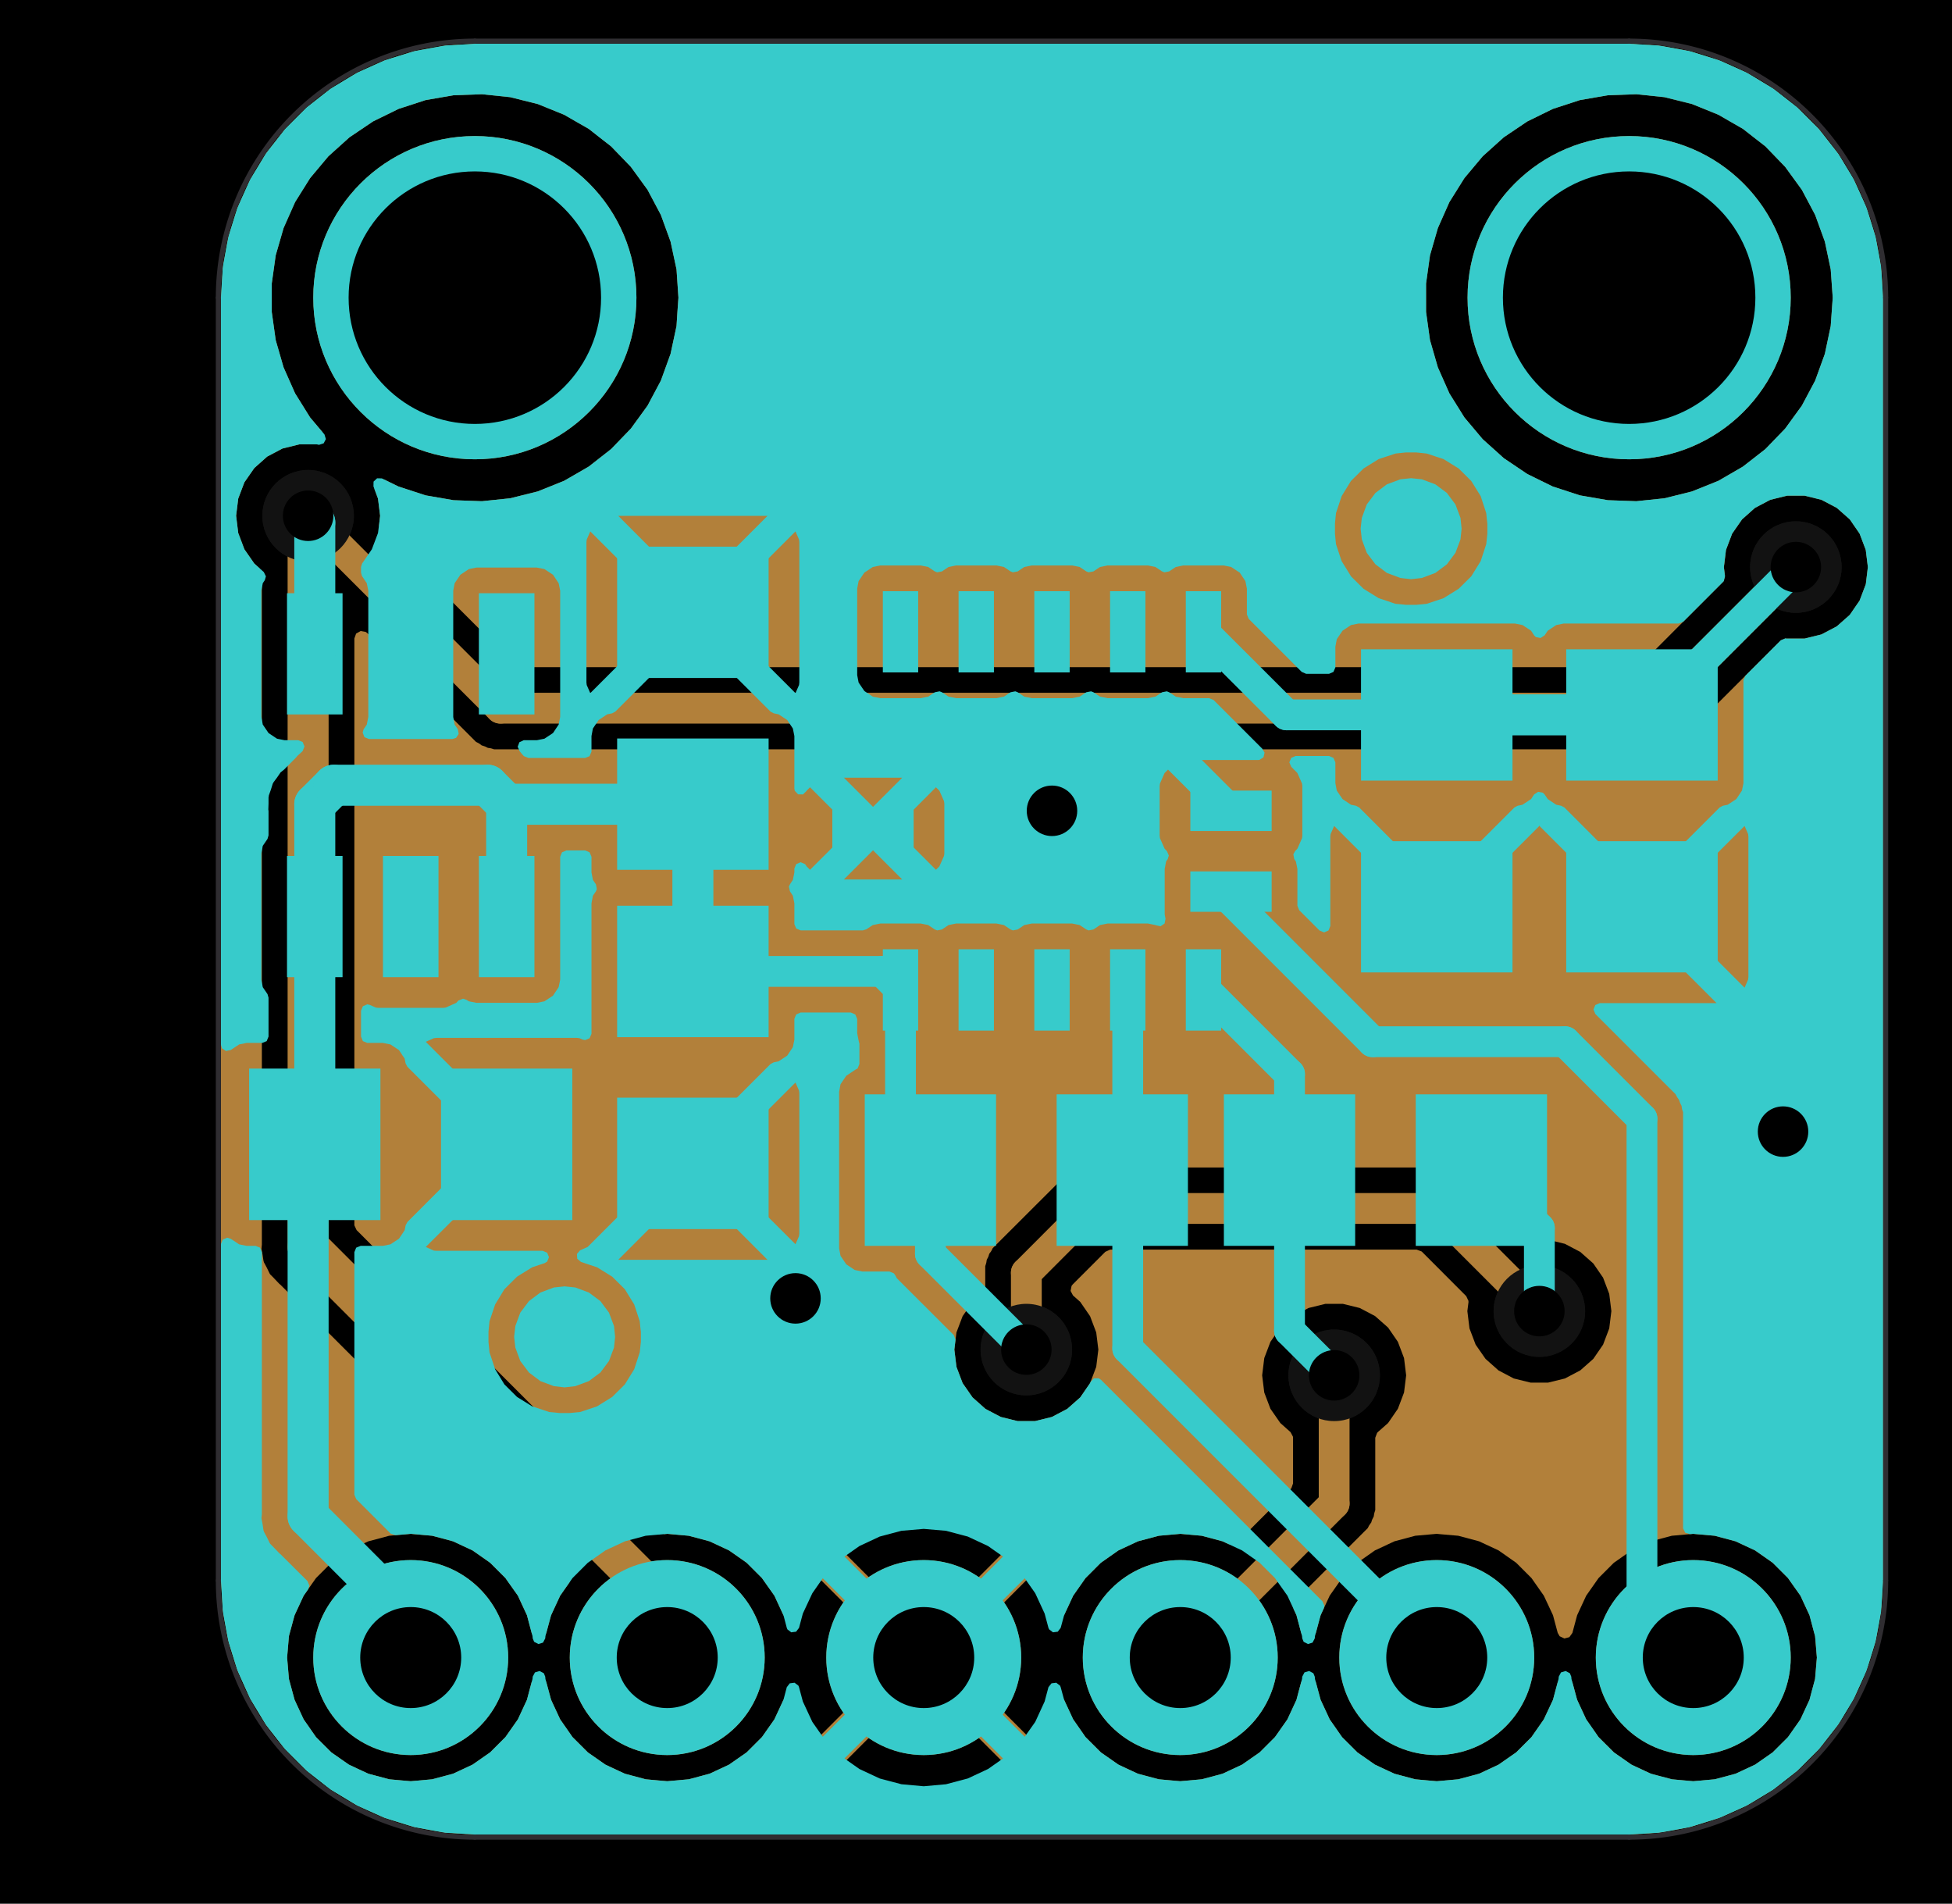 <?xml version="1.0" standalone="no"?>
 <!DOCTYPE svg PUBLIC "-//W3C//DTD SVG 1.1//EN" 
 "http://www.w3.org/Graphics/SVG/1.1/DTD/svg11.dtd"> 
<svg
  xmlns:svg="http://www.w3.org/2000/svg"
  xmlns="http://www.w3.org/2000/svg"
  xmlns:xlink="http://www.w3.org/1999/xlink"
  version="1.1"
  width="19.329mm" height="18.847mm" viewBox="0 0 19.329 18.847">
<title>SVG Image created as _autosave-_autosave-working-brd.svg date 2023/09/18 08:25:35 </title>
  <desc>Image generated by PCBNEW </desc>
<g style="fill:#000000; fill-opacity:1;stroke:#000000; stroke-opacity:1;
stroke-linecap:round; stroke-linejoin:round;"
 transform="translate(0 0) scale(1 1)">
</g>
<g style="fill:#000000; fill-opacity:0.0; 
stroke:#000000; stroke-width:0; stroke-opacity:1; 
stroke-linecap:round; stroke-linejoin:round;">
</g>
<g style="fill:#000000; fill-opacity:1; 
stroke:#000000; stroke-width:0.021; stroke-opacity:1; 
stroke-linecap:round; stroke-linejoin:round;">
<rect x="-5" y="-5" width="29.334" height="28.854" rx="0" />
</g>
<g style="fill:#FFFFFF; fill-opacity:1; 
stroke:#FFFFFF; stroke-width:0.021; stroke-opacity:1; 
stroke-linecap:round; stroke-linejoin:round;">
<g >
</g>
<g >
</g>
<g >
</g>
<g >
</g>
<g >
</g>
<g >
</g>
<g >
</g>
<g >
</g>
<g style="fill:#B2803A; fill-opacity:1; 
stroke:#B2803A; stroke-width:0.021; stroke-opacity:1; 
stroke-linecap:round; stroke-linejoin:round;">
</g>
<g style="fill:#B2803A; fill-opacity:1; 
stroke:#B2803A; stroke-width:0; stroke-opacity:1; 
stroke-linecap:round; stroke-linejoin:round;">
<circle cx="16.767" cy="16.41" r="0.965" /> 
</g>
<g style="fill:#B2803A; fill-opacity:1; 
stroke:#B2803A; stroke-width:0.021; stroke-opacity:1; 
stroke-linecap:round; stroke-linejoin:round;">
</g>
<g style="fill:#B2803A; fill-opacity:1; 
stroke:#B2803A; stroke-width:0; stroke-opacity:1; 
stroke-linecap:round; stroke-linejoin:round;">
<circle cx="14.227" cy="16.41" r="0.965" /> 
</g>
<g style="fill:#B2803A; fill-opacity:1; 
stroke:#B2803A; stroke-width:0.021; stroke-opacity:1; 
stroke-linecap:round; stroke-linejoin:round;">
</g>
<g style="fill:#B2803A; fill-opacity:1; 
stroke:#B2803A; stroke-width:0; stroke-opacity:1; 
stroke-linecap:round; stroke-linejoin:round;">
<circle cx="11.687" cy="16.41" r="0.965" /> 
</g>
<g style="fill:#B2803A; fill-opacity:1; 
stroke:#B2803A; stroke-width:0.021; stroke-opacity:1; 
stroke-linecap:round; stroke-linejoin:round;">
</g>
<g style="fill:#B2803A; fill-opacity:1; 
stroke:#B2803A; stroke-width:0; stroke-opacity:1; 
stroke-linecap:round; stroke-linejoin:round;">
<circle cx="9.147" cy="16.41" r="0.965" /> 
</g>
<g style="fill:#B2803A; fill-opacity:1; 
stroke:#B2803A; stroke-width:0.021; stroke-opacity:1; 
stroke-linecap:round; stroke-linejoin:round;">
</g>
<g style="fill:#B2803A; fill-opacity:1; 
stroke:#B2803A; stroke-width:0; stroke-opacity:1; 
stroke-linecap:round; stroke-linejoin:round;">
<circle cx="6.607" cy="16.41" r="0.965" /> 
</g>
<g style="fill:#B2803A; fill-opacity:1; 
stroke:#B2803A; stroke-width:0.021; stroke-opacity:1; 
stroke-linecap:round; stroke-linejoin:round;">
</g>
<g style="fill:#B2803A; fill-opacity:1; 
stroke:#B2803A; stroke-width:0; stroke-opacity:1; 
stroke-linecap:round; stroke-linejoin:round;">
<circle cx="4.067" cy="16.41" r="0.965" /> 
</g>
<g style="fill:#B2803A; fill-opacity:1; 
stroke:#B2803A; stroke-width:0.021; stroke-opacity:1; 
stroke-linecap:round; stroke-linejoin:round;">
</g>
<g >
</g>
<g >
</g>
<g style="fill:#B2803A; fill-opacity:1; 
stroke:#B2803A; stroke-width:0.021; stroke-opacity:1; 
stroke-linecap:round; stroke-linejoin:round;">
</g>
<g style="fill:#B2803A; fill-opacity:1; 
stroke:#B2803A; stroke-width:0; stroke-opacity:1; 
stroke-linecap:round; stroke-linejoin:round;">
<circle cx="16.132" cy="2.947" r="1.6" /> 
</g>
<g style="fill:#B2803A; fill-opacity:1; 
stroke:#B2803A; stroke-width:0.021; stroke-opacity:1; 
stroke-linecap:round; stroke-linejoin:round;">
</g>
<g >
</g>
<g >
</g>
<g >
</g>
<g >
</g>
<g style="fill:#B2803A; fill-opacity:1; 
stroke:#B2803A; stroke-width:0.021; stroke-opacity:1; 
stroke-linecap:round; stroke-linejoin:round;">
</g>
<g style="fill:#B2803A; fill-opacity:1; 
stroke:#B2803A; stroke-width:0; stroke-opacity:1; 
stroke-linecap:round; stroke-linejoin:round;">
<circle cx="4.702" cy="2.947" r="1.6" /> 
</g>
<g style="fill:#B2803A; fill-opacity:1; 
stroke:#B2803A; stroke-width:0.021; stroke-opacity:1; 
stroke-linecap:round; stroke-linejoin:round;">
</g>
<g >
</g>
<g >
</g>
<g >
</g>
<g style="fill:#121212; fill-opacity:1; 
stroke:#121212; stroke-width:0.021; stroke-opacity:1; 
stroke-linecap:round; stroke-linejoin:round;">
</g>
<g style="fill:#121212; fill-opacity:1; 
stroke:#121212; stroke-width:0; stroke-opacity:1; 
stroke-linecap:round; stroke-linejoin:round;">
<circle cx="17.656" cy="11.203" r="0.453" /> 
</g>
<g style="fill:#121212; fill-opacity:1; 
stroke:#121212; stroke-width:0.021; stroke-opacity:1; 
stroke-linecap:round; stroke-linejoin:round;">
</g>
<g style="fill:#121212; fill-opacity:1; 
stroke:#121212; stroke-width:0; stroke-opacity:1; 
stroke-linecap:round; stroke-linejoin:round;">
<circle cx="10.417" cy="8.027" r="0.453" /> 
</g>
<g style="fill:#121212; fill-opacity:1; 
stroke:#121212; stroke-width:0.021; stroke-opacity:1; 
stroke-linecap:round; stroke-linejoin:round;">
</g>
<g style="fill:#121212; fill-opacity:1; 
stroke:#121212; stroke-width:0; stroke-opacity:1; 
stroke-linecap:round; stroke-linejoin:round;">
<circle cx="7.877" cy="12.854" r="0.453" /> 
</g>
<g style="fill:#121212; fill-opacity:1; 
stroke:#121212; stroke-width:0.021; stroke-opacity:1; 
stroke-linecap:round; stroke-linejoin:round;">
</g>
<g style="fill:#121212; fill-opacity:1; 
stroke:#121212; stroke-width:0; stroke-opacity:1; 
stroke-linecap:round; stroke-linejoin:round;">
<circle cx="17.783" cy="5.614" r="0.453" /> 
</g>
<g style="fill:#121212; fill-opacity:1; 
stroke:#121212; stroke-width:0.021; stroke-opacity:1; 
stroke-linecap:round; stroke-linejoin:round;">
</g>
<g style="fill:#121212; fill-opacity:1; 
stroke:#121212; stroke-width:0; stroke-opacity:1; 
stroke-linecap:round; stroke-linejoin:round;">
<circle cx="3.051" cy="5.106" r="0.453" /> 
</g>
<g style="fill:#121212; fill-opacity:1; 
stroke:#121212; stroke-width:0.021; stroke-opacity:1; 
stroke-linecap:round; stroke-linejoin:round;">
</g>
<g style="fill:#121212; fill-opacity:1; 
stroke:#121212; stroke-width:0; stroke-opacity:1; 
stroke-linecap:round; stroke-linejoin:round;">
<circle cx="13.211" cy="13.616" r="0.453" /> 
</g>
<g style="fill:#121212; fill-opacity:1; 
stroke:#121212; stroke-width:0.021; stroke-opacity:1; 
stroke-linecap:round; stroke-linejoin:round;">
</g>
<g style="fill:#121212; fill-opacity:1; 
stroke:#121212; stroke-width:0; stroke-opacity:1; 
stroke-linecap:round; stroke-linejoin:round;">
<circle cx="15.243" cy="12.98" r="0.453" /> 
</g>
<g style="fill:#121212; fill-opacity:1; 
stroke:#121212; stroke-width:0.021; stroke-opacity:1; 
stroke-linecap:round; stroke-linejoin:round;">
</g>
<g style="fill:#121212; fill-opacity:1; 
stroke:#121212; stroke-width:0; stroke-opacity:1; 
stroke-linecap:round; stroke-linejoin:round;">
<circle cx="10.163" cy="13.361" r="0.453" /> 
</g>
<g style="fill:#121212; fill-opacity:1; 
stroke:#121212; stroke-width:0.021; stroke-opacity:1; 
stroke-linecap:round; stroke-linejoin:round;">
</g>
<g >
</g>
<g style="fill:#B2803A; fill-opacity:1; 
stroke:#B2803A; stroke-width:0.021; stroke-opacity:1; 
stroke-linecap:round; stroke-linejoin:round;">
</g>
<g style="fill:#B2803A; fill-opacity:1; 
stroke:#B2803A; stroke-width:0.406; stroke-opacity:1; 
stroke-linecap:round; stroke-linejoin:round;">
</g>
<g style="fill:#B2803A; fill-opacity:0.0; 
stroke:#B2803A; stroke-width:0.406; stroke-opacity:1; 
stroke-linecap:round; stroke-linejoin:round;">
<path d="M3.051 5.106
L3.051 12.345
" />
<path d="M6.607 15.902
L6.607 16.41
" />
</g>
<g style="fill:#B2803A; fill-opacity:0.0; 
stroke:#B2803A; stroke-width:0.305; stroke-opacity:1; 
stroke-linecap:round; stroke-linejoin:round;">
<path d="M6.607 16.349
L6.607 16.41
" />
</g>
<g style="fill:#B2803A; fill-opacity:0.0; 
stroke:#B2803A; stroke-width:0.406; stroke-opacity:1; 
stroke-linecap:round; stroke-linejoin:round;">
<path d="M3.051 12.345
L6.607 15.902
" />
</g>
<g style="fill:#B2803A; fill-opacity:0.0; 
stroke:#B2803A; stroke-width:0.305; stroke-opacity:1; 
stroke-linecap:round; stroke-linejoin:round;">
<path d="M17.783 5.614
L16.386 7.011
" />
<path d="M4.956 7.011
L3.051 5.106
" />
<path d="M16.386 7.011
L4.956 7.011
" />
<path d="M13.211 13.616
L13.211 14.886
" />
<path d="M13.211 14.886
L11.687 16.41
" />
<path d="M10.798 11.964
L10.163 12.6
" />
<path d="M15.243 12.98
L14.227 11.964
" />
<path d="M14.227 11.964
L10.798 11.964
" />
<path d="M10.163 12.6
L10.163 13.361
" />
</g>
<g >
</g>
<g style="fill:#B2803A; fill-opacity:0.0; 
stroke:#B2803A; stroke-width:0.305; stroke-opacity:1; 
stroke-linecap:round; stroke-linejoin:round;">
<g >
</g>
<g style="fill:#B2803A; fill-opacity:1; 
stroke:#B2803A; stroke-width:0; stroke-opacity:1; 
stroke-linecap:round; stroke-linejoin:round;">
<path style="fill:#B2803A; fill-opacity:1; 
stroke:#B2803A; stroke-width:0; stroke-opacity:1; 
stroke-linecap:round; stroke-linejoin:round;fill-rule:evenodd;"
d="M 16.133,0.433
16.265,0.441
16.433,0.451
16.438,0.452
16.732,0.506
16.736,0.507
17.022,0.596
17.026,0.597
17.299,0.72
17.303,0.722
17.559,0.877
17.562,0.879
17.798,1.064
17.801,1.067
18.013,1.278
18.016,1.282
18.2,1.517
18.203,1.521
18.357,1.777
18.36,1.781
18.482,2.054
18.484,2.058
18.573,2.344
18.574,2.348
18.628,2.642
18.628,2.647
18.647,2.946
18.647,2.949
18.647,15.646
18.647,15.649
18.628,15.948
18.628,15.953
18.627,15.956
18.59,16.159
18.574,16.247
18.573,16.252
18.484,16.537
18.482,16.541
18.36,16.814
18.357,16.818
18.203,17.074
18.2,17.078
18.016,17.313
18.013,17.317
17.801,17.528
17.798,17.531
17.562,17.715
17.559,17.718
17.303,17.873
17.299,17.875
17.026,17.998
17.022,17.999
16.736,18.088
16.732,18.089
16.526,18.127
16.438,18.143
16.433,18.144
16.133,18.162
16.131,18.162
4.703,18.162
4.701,18.162
4.401,18.144
4.397,18.143
4.103,18.089
4.098,18.088
3.813,17.999
3.808,17.998
3.536,17.875
3.532,17.873
3.276,17.718
3.272,17.715
3.037,17.531
3.033,17.528
2.822,17.317
2.819,17.313
2.634,17.078
2.632,17.074
2.477,16.818
2.475,16.814
2.352,16.541
2.35,16.537
2.261,16.252
2.26,16.247
2.206,15.953
2.206,15.948
2.189,15.667
2.188,15.649
2.188,15.646
2.188,5.106
2.338,5.106
2.359,5.277
2.359,5.277
2.359,5.277
2.42,5.438
2.42,5.438
2.518,5.579
2.518,5.579
2.518,5.579
2.518,5.579
2.518,5.579
2.568,5.624
2.593,5.669
2.593,5.68
2.593,12.318
2.593,12.322
2.589,12.363
2.589,12.363
2.6,12.422
2.609,12.482
2.611,12.487
2.611,12.487
2.612,12.493
2.612,12.493
2.614,12.498
2.643,12.552
2.669,12.606
2.672,12.611
2.672,12.611
2.675,12.616
2.675,12.616
2.679,12.62
2.708,12.649
2.721,12.663
2.763,12.707
2.763,12.707
2.767,12.711
2.767,12.711
2.777,12.719
5.629,15.571
5.651,15.618
5.638,15.667
5.582,15.747
5.551,15.792
5.547,15.797
5.457,15.991
5.457,15.991
5.449,16.017
5.41,16.166
5.38,16.208
5.331,16.221
5.284,16.199
5.264,16.166
5.263,16.159
5.218,15.991
5.168,15.884
5.128,15.797
5.128,15.797
5.128,15.797
5.005,15.623
5.005,15.623
5.005,15.623
4.854,15.472
4.854,15.472
4.679,15.349
4.679,15.349
4.486,15.259
4.486,15.259
4.486,15.259
4.28,15.204
4.28,15.204
4.28,15.204
4.096,15.188
4.067,15.185
4.067,15.185
3.854,15.204
3.648,15.259
3.648,15.259
3.455,15.349
3.28,15.472
3.129,15.623
3.007,15.797
2.917,15.991
2.917,15.991
2.912,16.009
2.861,16.197
2.843,16.41
2.861,16.622
2.861,16.622
2.861,16.622
2.913,16.814
2.917,16.828
2.917,16.828
3.007,17.022
3.007,17.022
3.129,17.197
3.129,17.197
3.28,17.347
3.28,17.348
3.455,17.47
3.455,17.47
3.648,17.56
3.854,17.615
4.067,17.634
4.28,17.615
4.486,17.56
4.679,17.47
4.854,17.348
5.005,17.197
5.128,17.022
5.218,16.828
5.264,16.654
5.294,16.611
5.344,16.598
5.39,16.62
5.41,16.654
5.453,16.814
5.457,16.828
5.457,16.828
5.547,17.022
5.547,17.022
5.669,17.197
5.669,17.197
5.82,17.347
5.82,17.348
5.995,17.47
5.995,17.47
6.188,17.56
6.394,17.615
6.607,17.634
6.82,17.615
7.026,17.56
7.219,17.47
7.394,17.348
7.545,17.197
7.668,17.022
7.742,16.863
7.756,16.831
7.793,16.795
7.844,16.791
7.886,16.82
7.897,16.844
7.902,16.863
7.902,16.863
8,17.072
8,17.072
8.096,17.21
8.096,17.21
8.687,16.618
8.688,16.619
8.765,16.74
8.874,16.834
8.942,16.866
8.347,17.461
8.347,17.461
8.485,17.557
8.485,17.557
8.694,17.655
8.694,17.655
8.917,17.715
9.147,17.735
9.377,17.715
9.6,17.655
9.6,17.655
9.81,17.557
9.947,17.461
9.947,17.461
9.352,16.866
9.42,16.834
9.529,16.74
9.607,16.619
9.607,16.618
10.198,17.21
10.198,17.21
10.295,17.072
10.392,16.863
10.392,16.863
10.397,16.844
10.427,16.802
10.476,16.788
10.523,16.81
10.538,16.831
10.627,17.022
10.627,17.022
10.749,17.197
10.749,17.197
10.9,17.347
10.9,17.348
11.075,17.47
11.075,17.47
11.268,17.56
11.475,17.615
11.687,17.634
11.9,17.615
12.106,17.56
12.299,17.47
12.474,17.348
12.625,17.197
12.748,17.022
12.838,16.828
12.884,16.654
12.914,16.611
12.964,16.598
13.01,16.62
13.03,16.654
13.073,16.814
13.077,16.828
13.077,16.828
13.167,17.022
13.167,17.022
13.289,17.197
13.289,17.197
13.44,17.347
13.44,17.348
13.615,17.47
13.615,17.47
13.808,17.56
14.014,17.615
14.227,17.634
14.44,17.615
14.646,17.56
14.839,17.47
15.014,17.348
15.165,17.197
15.287,17.022
15.378,16.828
15.425,16.654
15.454,16.611
15.504,16.598
15.55,16.62
15.57,16.654
15.613,16.814
15.617,16.828
15.617,16.828
15.707,17.022
15.707,17.022
15.829,17.197
15.829,17.197
15.98,17.347
15.98,17.348
16.155,17.47
16.155,17.47
16.348,17.56
16.555,17.615
16.767,17.634
16.98,17.615
17.186,17.56
17.379,17.47
17.554,17.348
17.705,17.197
17.828,17.022
17.918,16.828
17.973,16.622
17.991,16.41
17.973,16.197
17.918,15.991
17.868,15.884
17.828,15.797
17.828,15.797
17.828,15.797
17.705,15.623
17.705,15.623
17.705,15.623
17.554,15.472
17.554,15.472
17.379,15.349
17.379,15.349
17.186,15.259
17.186,15.259
17.186,15.259
16.98,15.204
16.98,15.204
16.98,15.204
16.796,15.188
16.767,15.185
16.767,15.185
16.555,15.204
16.348,15.259
16.348,15.259
16.155,15.349
15.98,15.472
15.829,15.623
15.707,15.797
15.617,15.991
15.617,15.991
15.61,16.017
15.57,16.166
15.54,16.208
15.491,16.221
15.444,16.199
15.425,16.166
15.423,16.159
15.378,15.991
15.328,15.884
15.287,15.797
15.287,15.797
15.287,15.797
15.165,15.623
15.165,15.623
15.165,15.623
15.014,15.472
15.014,15.472
14.839,15.349
14.839,15.349
14.646,15.259
14.646,15.259
14.646,15.259
14.44,15.204
14.44,15.204
14.44,15.204
14.256,15.188
14.227,15.185
14.227,15.185
14.014,15.204
13.808,15.259
13.808,15.259
13.615,15.349
13.44,15.472
13.289,15.623
13.167,15.797
13.077,15.991
13.077,15.991
13.069,16.017
13.03,16.166
13,16.208
12.951,16.221
12.904,16.199
12.884,16.166
12.883,16.159
12.838,15.991
12.822,15.956
12.81,15.932
12.806,15.881
12.825,15.847
13.521,15.151
13.521,15.151
13.526,15.146
13.526,15.146
13.544,15.128
13.556,15.104
13.563,15.094
13.569,15.085
13.578,15.073
13.586,15.047
13.591,15.037
13.603,15.013
13.607,14.987
13.61,14.975
13.618,14.95
13.618,14.919
13.618,14.919
13.618,14.234
13.636,14.186
13.643,14.178
13.745,14.088
13.842,13.947
13.903,13.786
13.924,13.616
13.903,13.445
13.842,13.284
13.842,13.284
13.745,13.143
13.745,13.143
13.745,13.143
13.745,13.143
13.745,13.143
13.616,13.029
13.616,13.029
13.464,12.949
13.464,12.949
13.464,12.949
13.297,12.908
13.125,12.908
12.958,12.949
12.958,12.949
12.958,12.949
12.806,13.029
12.806,13.029
12.678,13.143
12.678,13.143
12.58,13.284
12.58,13.284
12.519,13.445
12.519,13.445
12.519,13.445
12.498,13.616
12.519,13.786
12.519,13.786
12.519,13.786
12.58,13.947
12.58,13.947
12.678,14.088
12.678,14.088
12.678,14.088
12.779,14.178
12.803,14.223
12.804,14.234
12.804,14.686
12.787,14.734
12.782,14.739
12.25,15.271
12.203,15.293
12.165,15.287
12.106,15.259
12.106,15.259
12.106,15.259
11.9,15.204
11.9,15.204
11.9,15.204
11.687,15.185
11.475,15.204
11.268,15.259
11.268,15.259
11.075,15.349
10.9,15.472
10.749,15.623
10.627,15.797
10.538,15.988
10.502,16.024
10.45,16.028
10.408,15.999
10.397,15.975
10.392,15.956
10.392,15.956
10.295,15.747
10.295,15.747
10.198,15.609
10.198,15.609
9.607,16.201
9.607,16.2
9.529,16.079
9.42,15.985
9.352,15.954
9.947,15.358
9.947,15.358
9.81,15.262
9.81,15.262
9.6,15.164
9.6,15.164
9.377,15.105
9.147,15.085
8.917,15.105
8.694,15.164
8.694,15.164
8.485,15.262
8.485,15.262
8.347,15.358
8.347,15.358
8.942,15.954
8.874,15.985
8.765,16.079
8.688,16.2
8.687,16.201
8.096,15.609
8.096,15.609
8,15.747
8,15.747
7.902,15.956
7.902,15.956
7.897,15.975
7.867,16.017
7.818,16.031
7.771,16.009
7.756,15.988
7.668,15.797
7.668,15.797
7.668,15.797
7.545,15.623
7.545,15.623
7.545,15.623
7.394,15.472
7.394,15.472
7.219,15.349
7.219,15.349
7.026,15.259
7.026,15.259
7.026,15.259
6.82,15.204
6.82,15.204
6.82,15.204
6.658,15.19
6.607,15.185
6.607,15.185
6.607,15.185
6.579,15.188
6.529,15.174
6.519,15.166
4.714,13.361
9.45,13.361
9.471,13.532
9.471,13.532
9.471,13.532
9.532,13.693
9.532,13.693
9.63,13.834
9.63,13.834
9.757,13.947
9.758,13.948
9.91,14.028
10.077,14.069
10.077,14.069
10.249,14.069
10.249,14.069
10.416,14.028
10.568,13.948
10.697,13.834
10.794,13.693
10.855,13.532
10.876,13.361
10.855,13.191
10.794,13.03
10.71,12.908
10.697,12.889
10.697,12.889
10.697,12.889
10.697,12.889
10.697,12.889
10.625,12.825
10.601,12.78
10.611,12.73
10.622,12.716
10.945,12.393
10.991,12.372
10.998,12.371
14.027,12.371
14.076,12.389
14.081,12.393
14.519,12.832
14.541,12.879
14.541,12.894
14.539,12.908
14.53,12.98
14.551,13.151
14.551,13.151
14.551,13.151
14.612,13.312
14.612,13.312
14.71,13.453
14.71,13.453
14.799,13.532
14.838,13.567
14.99,13.647
15.157,13.688
15.157,13.688
15.329,13.688
15.329,13.688
15.496,13.647
15.648,13.567
15.777,13.453
15.874,13.312
15.935,13.151
15.956,12.98
15.935,12.81
15.874,12.649
15.854,12.62
15.777,12.508
15.777,12.508
15.777,12.508
15.777,12.508
15.777,12.508
15.648,12.394
15.648,12.394
15.496,12.314
15.496,12.314
15.496,12.314
15.329,12.273
15.157,12.273
15.157,12.273
15.153,12.273
15.152,12.271
15.11,12.266
15.09,12.252
14.963,12.125
14.492,11.654
14.481,11.643
14.469,11.631
14.469,11.631
14.446,11.619
14.436,11.613
14.414,11.598
14.414,11.598
14.389,11.589
14.378,11.585
14.372,11.582
14.354,11.573
14.354,11.573
14.328,11.569
14.317,11.566
14.292,11.558
14.292,11.558
14.259,11.558
10.863,11.558
10.734,11.558
10.734,11.558
10.709,11.566
10.697,11.569
10.671,11.573
10.647,11.585
10.636,11.589
10.611,11.598
10.611,11.598
10.59,11.613
10.58,11.619
10.556,11.631
10.498,11.69
9.899,12.288
9.899,12.288
9.83,12.357
9.83,12.357
9.818,12.381
9.812,12.391
9.796,12.412
9.796,12.412
9.788,12.438
9.783,12.449
9.771,12.472
9.767,12.498
9.764,12.51
9.756,12.535
9.756,12.743
9.739,12.791
9.731,12.799
9.63,12.889
9.63,12.889
9.532,13.03
9.532,13.03
9.471,13.191
9.471,13.191
9.471,13.191
9.45,13.361
4.714,13.361
3.531,12.178
3.509,12.131
3.509,12.125
3.509,6.321
3.526,6.273
3.571,6.247
3.622,6.256
3.637,6.268
4.623,7.254
4.714,7.345
4.738,7.357
4.748,7.363
4.763,7.374
4.769,7.379
4.769,7.379
4.794,7.387
4.805,7.391
4.829,7.403
4.838,7.405
4.855,7.407
4.867,7.41
4.892,7.418
4.892,7.418
16.451,7.418
16.451,7.418
16.476,7.41
16.487,7.407
16.514,7.403
16.537,7.391
16.548,7.387
16.573,7.379
16.595,7.363
16.605,7.357
16.628,7.345
16.719,7.254
16.719,7.254
17.63,6.343
17.677,6.321
17.693,6.323
17.693,6.322
17.697,6.322
17.697,6.322
17.869,6.322
17.869,6.322
18.036,6.281
18.188,6.201
18.317,6.087
18.414,5.946
18.475,5.785
18.496,5.614
18.475,5.444
18.414,5.283
18.377,5.229
18.317,5.142
18.317,5.142
18.317,5.142
18.317,5.142
18.317,5.142
18.188,5.028
18.188,5.028
18.036,4.948
18.036,4.948
18.036,4.948
17.869,4.907
17.697,4.907
17.53,4.948
17.53,4.948
17.53,4.948
17.378,5.028
17.378,5.028
17.25,5.142
17.25,5.142
17.152,5.283
17.152,5.283
17.091,5.444
17.091,5.444
17.091,5.444
17.075,5.579
17.07,5.614
17.081,5.701
17.069,5.751
17.059,5.763
16.24,6.583
16.193,6.604
16.186,6.605
5.156,6.605
5.107,6.587
5.103,6.583
3.775,5.255
3.753,5.208
3.754,5.193
3.764,5.106
3.743,4.936
3.709,4.845
3.708,4.794
3.741,4.754
3.791,4.744
3.812,4.751
3.947,4.817
4.214,4.904
4.491,4.952
4.772,4.962
5.052,4.933
5.325,4.865
5.444,4.817
5.586,4.76
5.586,4.76
5.586,4.76
5.83,4.619
6.051,4.446
6.247,4.243
6.412,4.016
6.544,3.768
6.64,3.503
6.699,3.228
6.708,3.088
14.121,3.088
14.16,3.367
14.238,3.637
14.352,3.894
14.501,4.133
14.501,4.133
14.501,4.133
14.682,4.348
14.891,4.536
15.124,4.693
15.377,4.817
15.644,4.904
15.921,4.952
16.203,4.962
16.482,4.933
16.755,4.865
16.874,4.817
17.016,4.76
17.016,4.76
17.016,4.76
17.259,4.619
17.481,4.446
17.677,4.243
17.842,4.016
17.974,3.768
18.07,3.503
18.128,3.228
18.148,2.947
18.128,2.667
18.07,2.392
17.974,2.128
17.842,1.879
17.842,1.879
17.842,1.879
17.677,1.652
17.677,1.652
17.677,1.652
17.481,1.449
17.481,1.449
17.481,1.449
17.259,1.276
17.016,1.136
17.016,1.136
16.755,1.03
16.755,1.03
16.482,0.962
16.203,0.933
15.921,0.943
15.644,0.991
15.644,0.991
15.644,0.991
15.562,1.018
15.377,1.078
15.124,1.202
14.891,1.359
14.891,1.359
14.682,1.547
14.501,1.763
14.501,1.763
14.352,2.001
14.238,2.258
14.16,2.528
14.121,2.807
14.121,3.088
6.708,3.088
6.718,2.947
6.699,2.667
6.64,2.392
6.544,2.128
6.412,1.879
6.412,1.879
6.412,1.879
6.247,1.652
6.247,1.652
6.051,1.449
6.051,1.449
6.051,1.449
5.83,1.276
5.586,1.136
5.586,1.136
5.325,1.03
5.325,1.03
5.052,0.962
4.772,0.933
4.491,0.943
4.214,0.991
4.214,0.991
4.214,0.991
4.132,1.018
3.947,1.078
3.694,1.202
3.461,1.359
3.461,1.359
3.252,1.547
3.071,1.763
3.071,1.763
2.922,2.001
2.808,2.258
2.73,2.528
2.691,2.807
2.691,3.088
2.73,3.367
2.808,3.637
2.922,3.894
3.071,4.133
3.071,4.133
3.071,4.133
3.191,4.275
3.209,4.324
3.191,4.372
3.146,4.398
3.133,4.399
2.965,4.399
2.798,4.44
2.798,4.44
2.798,4.44
2.646,4.52
2.646,4.52
2.518,4.634
2.518,4.634
2.42,4.775
2.42,4.775
2.359,4.936
2.359,4.936
2.359,4.936
2.338,5.106
2.188,5.106
2.188,2.949
2.188,2.946
2.196,2.804
2.206,2.647
2.206,2.642
2.26,2.348
2.261,2.344
2.35,2.058
2.352,2.054
2.395,1.958
2.475,1.781
2.477,1.777
2.632,1.521
2.634,1.517
2.819,1.282
2.822,1.278
3.033,1.067
3.037,1.064
3.272,0.879
3.276,0.877
3.532,0.722
3.536,0.72
3.583,0.699
3.808,0.597
3.813,0.596
4.098,0.507
4.103,0.506
4.397,0.452
4.401,0.451
4.575,0.441
4.701,0.433
4.703,0.433
4.71,0.433
16.124,0.433
16.131,0.433
Z" /> 
</g>
</g>
</g>
<g style="fill:#000000; fill-opacity:1; 
stroke:#000000; stroke-width:0; stroke-opacity:1; 
stroke-linecap:round; stroke-linejoin:round;">
<circle cx="17.656" cy="11.203" r="0.25" /> 
</g>
<g style="fill:#000000; fill-opacity:1; 
stroke:#000000; stroke-width:0.021; stroke-opacity:1; 
stroke-linecap:round; stroke-linejoin:round;">
</g>
<g style="fill:#000000; fill-opacity:1; 
stroke:#000000; stroke-width:0; stroke-opacity:1; 
stroke-linecap:round; stroke-linejoin:round;">
<circle cx="10.417" cy="8.027" r="0.25" /> 
</g>
<g style="fill:#000000; fill-opacity:1; 
stroke:#000000; stroke-width:0.021; stroke-opacity:1; 
stroke-linecap:round; stroke-linejoin:round;">
</g>
<g style="fill:#000000; fill-opacity:1; 
stroke:#000000; stroke-width:0; stroke-opacity:1; 
stroke-linecap:round; stroke-linejoin:round;">
<circle cx="7.877" cy="12.854" r="0.25" /> 
</g>
<g style="fill:#000000; fill-opacity:1; 
stroke:#000000; stroke-width:0.021; stroke-opacity:1; 
stroke-linecap:round; stroke-linejoin:round;">
</g>
<g style="fill:#000000; fill-opacity:1; 
stroke:#000000; stroke-width:0; stroke-opacity:1; 
stroke-linecap:round; stroke-linejoin:round;">
<circle cx="17.783" cy="5.614" r="0.25" /> 
</g>
<g style="fill:#000000; fill-opacity:1; 
stroke:#000000; stroke-width:0.021; stroke-opacity:1; 
stroke-linecap:round; stroke-linejoin:round;">
</g>
<g style="fill:#000000; fill-opacity:1; 
stroke:#000000; stroke-width:0; stroke-opacity:1; 
stroke-linecap:round; stroke-linejoin:round;">
<circle cx="3.051" cy="5.106" r="0.25" /> 
</g>
<g style="fill:#000000; fill-opacity:1; 
stroke:#000000; stroke-width:0.021; stroke-opacity:1; 
stroke-linecap:round; stroke-linejoin:round;">
</g>
<g style="fill:#000000; fill-opacity:1; 
stroke:#000000; stroke-width:0; stroke-opacity:1; 
stroke-linecap:round; stroke-linejoin:round;">
<circle cx="13.211" cy="13.616" r="0.25" /> 
</g>
<g style="fill:#000000; fill-opacity:1; 
stroke:#000000; stroke-width:0.021; stroke-opacity:1; 
stroke-linecap:round; stroke-linejoin:round;">
</g>
<g style="fill:#000000; fill-opacity:1; 
stroke:#000000; stroke-width:0; stroke-opacity:1; 
stroke-linecap:round; stroke-linejoin:round;">
<circle cx="15.243" cy="12.98" r="0.25" /> 
</g>
<g style="fill:#000000; fill-opacity:1; 
stroke:#000000; stroke-width:0.021; stroke-opacity:1; 
stroke-linecap:round; stroke-linejoin:round;">
</g>
<g style="fill:#000000; fill-opacity:1; 
stroke:#000000; stroke-width:0; stroke-opacity:1; 
stroke-linecap:round; stroke-linejoin:round;">
<circle cx="10.163" cy="13.361" r="0.25" /> 
</g>
<g style="fill:#000000; fill-opacity:1; 
stroke:#000000; stroke-width:0.021; stroke-opacity:1; 
stroke-linecap:round; stroke-linejoin:round;">
</g>
<g style="fill:#000000; fill-opacity:1; 
stroke:#000000; stroke-width:0; stroke-opacity:1; 
stroke-linecap:round; stroke-linejoin:round;">
<circle cx="16.767" cy="16.41" r="0.5" /> 
</g>
<g style="fill:#000000; fill-opacity:1; 
stroke:#000000; stroke-width:0.021; stroke-opacity:1; 
stroke-linecap:round; stroke-linejoin:round;">
</g>
<g style="fill:#000000; fill-opacity:1; 
stroke:#000000; stroke-width:0; stroke-opacity:1; 
stroke-linecap:round; stroke-linejoin:round;">
<circle cx="14.227" cy="16.41" r="0.5" /> 
</g>
<g style="fill:#000000; fill-opacity:1; 
stroke:#000000; stroke-width:0.021; stroke-opacity:1; 
stroke-linecap:round; stroke-linejoin:round;">
</g>
<g style="fill:#000000; fill-opacity:1; 
stroke:#000000; stroke-width:0; stroke-opacity:1; 
stroke-linecap:round; stroke-linejoin:round;">
<circle cx="11.687" cy="16.41" r="0.5" /> 
</g>
<g style="fill:#000000; fill-opacity:1; 
stroke:#000000; stroke-width:0.021; stroke-opacity:1; 
stroke-linecap:round; stroke-linejoin:round;">
</g>
<g style="fill:#000000; fill-opacity:1; 
stroke:#000000; stroke-width:0; stroke-opacity:1; 
stroke-linecap:round; stroke-linejoin:round;">
<circle cx="9.147" cy="16.41" r="0.5" /> 
</g>
<g style="fill:#000000; fill-opacity:1; 
stroke:#000000; stroke-width:0.021; stroke-opacity:1; 
stroke-linecap:round; stroke-linejoin:round;">
</g>
<g style="fill:#000000; fill-opacity:1; 
stroke:#000000; stroke-width:0; stroke-opacity:1; 
stroke-linecap:round; stroke-linejoin:round;">
<circle cx="6.607" cy="16.41" r="0.5" /> 
</g>
<g style="fill:#000000; fill-opacity:1; 
stroke:#000000; stroke-width:0.021; stroke-opacity:1; 
stroke-linecap:round; stroke-linejoin:round;">
</g>
<g style="fill:#000000; fill-opacity:1; 
stroke:#000000; stroke-width:0; stroke-opacity:1; 
stroke-linecap:round; stroke-linejoin:round;">
<circle cx="4.067" cy="16.41" r="0.5" /> 
</g>
<g style="fill:#000000; fill-opacity:1; 
stroke:#000000; stroke-width:0.021; stroke-opacity:1; 
stroke-linecap:round; stroke-linejoin:round;">
</g>
<g style="fill:#000000; fill-opacity:1; 
stroke:#000000; stroke-width:0; stroke-opacity:1; 
stroke-linecap:round; stroke-linejoin:round;">
<circle cx="16.132" cy="2.947" r="1.25" /> 
</g>
<g style="fill:#000000; fill-opacity:1; 
stroke:#000000; stroke-width:0.021; stroke-opacity:1; 
stroke-linecap:round; stroke-linejoin:round;">
</g>
<g style="fill:#000000; fill-opacity:1; 
stroke:#000000; stroke-width:0; stroke-opacity:1; 
stroke-linecap:round; stroke-linejoin:round;">
<circle cx="4.702" cy="2.947" r="1.25" /> 
</g>
<g style="fill:#000000; fill-opacity:1; 
stroke:#000000; stroke-width:0.021; stroke-opacity:1; 
stroke-linecap:round; stroke-linejoin:round;">
</g>
<g style="fill:#FFFFFF; fill-opacity:1; 
stroke:#FFFFFF; stroke-width:0.021; stroke-opacity:1; 
stroke-linecap:round; stroke-linejoin:round;">
<g >
</g>
<g style="fill:#37CBCB; fill-opacity:1; 
stroke:#37CBCB; stroke-width:0.021; stroke-opacity:1; 
stroke-linecap:round; stroke-linejoin:round;">
</g>
<g style="fill:#37CBCB; fill-opacity:1; 
stroke:#37CBCB; stroke-width:0; stroke-opacity:1; 
stroke-linecap:round; stroke-linejoin:round;">
<path style="fill:#37CBCB; fill-opacity:1; 
stroke:#37CBCB; stroke-width:0; stroke-opacity:1; 
stroke-linecap:round; stroke-linejoin:round;fill-rule:evenodd;"
d="M 2.467,12.079
2.467,10.579
3.767,10.579
3.767,12.079
Z" /> 
<path style="fill:#37CBCB; fill-opacity:1; 
stroke:#37CBCB; stroke-width:0; stroke-opacity:1; 
stroke-linecap:round; stroke-linejoin:round;fill-rule:evenodd;"
d="M 4.367,12.079
4.367,10.579
5.667,10.579
5.667,12.079
Z" /> 
</g>
<g >
</g>
<g style="fill:#37CBCB; fill-opacity:1; 
stroke:#37CBCB; stroke-width:0; stroke-opacity:1; 
stroke-linecap:round; stroke-linejoin:round;">
<path style="fill:#37CBCB; fill-opacity:1; 
stroke:#37CBCB; stroke-width:0; stroke-opacity:1; 
stroke-linecap:round; stroke-linejoin:round;fill-rule:evenodd;"
d="M 15.509,6.428
17.009,6.428
17.009,7.728
15.509,7.728
Z" /> 
<path style="fill:#37CBCB; fill-opacity:1; 
stroke:#37CBCB; stroke-width:0; stroke-opacity:1; 
stroke-linecap:round; stroke-linejoin:round;fill-rule:evenodd;"
d="M 15.509,8.328
17.009,8.328
17.009,9.627
15.509,9.627
Z" /> 
</g>
<g >
</g>
<g style="fill:#37CBCB; fill-opacity:1; 
stroke:#37CBCB; stroke-width:0; stroke-opacity:1; 
stroke-linecap:round; stroke-linejoin:round;">
<path style="fill:#37CBCB; fill-opacity:1; 
stroke:#37CBCB; stroke-width:0; stroke-opacity:1; 
stroke-linecap:round; stroke-linejoin:round;fill-rule:evenodd;"
d="M 9.092,10.203
8.742,10.203
8.742,9.398
9.092,9.398
Z" /> 
<path style="fill:#37CBCB; fill-opacity:1; 
stroke:#37CBCB; stroke-width:0; stroke-opacity:1; 
stroke-linecap:round; stroke-linejoin:round;fill-rule:evenodd;"
d="M 9.842,10.203
9.492,10.203
9.492,9.398
9.842,9.398
Z" /> 
<path style="fill:#37CBCB; fill-opacity:1; 
stroke:#37CBCB; stroke-width:0; stroke-opacity:1; 
stroke-linecap:round; stroke-linejoin:round;fill-rule:evenodd;"
d="M 10.592,10.203
10.242,10.203
10.242,9.398
10.592,9.398
Z" /> 
<path style="fill:#37CBCB; fill-opacity:1; 
stroke:#37CBCB; stroke-width:0; stroke-opacity:1; 
stroke-linecap:round; stroke-linejoin:round;fill-rule:evenodd;"
d="M 11.342,10.203
10.992,10.203
10.992,9.398
11.342,9.398
Z" /> 
<path style="fill:#37CBCB; fill-opacity:1; 
stroke:#37CBCB; stroke-width:0; stroke-opacity:1; 
stroke-linecap:round; stroke-linejoin:round;fill-rule:evenodd;"
d="M 12.092,10.203
11.742,10.203
11.742,9.398
12.092,9.398
Z" /> 
<path style="fill:#37CBCB; fill-opacity:1; 
stroke:#37CBCB; stroke-width:0; stroke-opacity:1; 
stroke-linecap:round; stroke-linejoin:round;fill-rule:evenodd;"
d="M 11.787,9.027
11.787,8.627
12.592,8.627
12.592,9.027
Z" /> 
<path style="fill:#37CBCB; fill-opacity:1; 
stroke:#37CBCB; stroke-width:0; stroke-opacity:1; 
stroke-linecap:round; stroke-linejoin:round;fill-rule:evenodd;"
d="M 11.742,5.853
12.092,5.853
12.092,6.657
11.742,6.657
Z" /> 
<path style="fill:#37CBCB; fill-opacity:1; 
stroke:#37CBCB; stroke-width:0; stroke-opacity:1; 
stroke-linecap:round; stroke-linejoin:round;fill-rule:evenodd;"
d="M 10.992,5.853
11.342,5.853
11.342,6.657
10.992,6.657
Z" /> 
<path style="fill:#37CBCB; fill-opacity:1; 
stroke:#37CBCB; stroke-width:0; stroke-opacity:1; 
stroke-linecap:round; stroke-linejoin:round;fill-rule:evenodd;"
d="M 10.242,5.853
10.592,5.853
10.592,6.657
10.242,6.657
Z" /> 
<path style="fill:#37CBCB; fill-opacity:1; 
stroke:#37CBCB; stroke-width:0; stroke-opacity:1; 
stroke-linecap:round; stroke-linejoin:round;fill-rule:evenodd;"
d="M 9.492,5.853
9.842,5.853
9.842,6.657
9.492,6.657
Z" /> 
<path style="fill:#37CBCB; fill-opacity:1; 
stroke:#37CBCB; stroke-width:0; stroke-opacity:1; 
stroke-linecap:round; stroke-linejoin:round;fill-rule:evenodd;"
d="M 8.742,5.853
9.092,5.853
9.092,6.657
8.742,6.657
Z" /> 
<path style="fill:#37CBCB; fill-opacity:1; 
stroke:#37CBCB; stroke-width:0; stroke-opacity:1; 
stroke-linecap:round; stroke-linejoin:round;fill-rule:evenodd;"
d="M 8.242,8.402
8.242,8.002
9.047,8.002
9.047,8.402
Z" /> 
<path style="fill:#37CBCB; fill-opacity:1; 
stroke:#37CBCB; stroke-width:0; stroke-opacity:1; 
stroke-linecap:round; stroke-linejoin:round;fill-rule:evenodd;"
d="M 11.787,8.227
11.787,7.827
12.592,7.827
12.592,8.227
Z" /> 
</g>
<g >
</g>
<g style="fill:#37CBCB; fill-opacity:1; 
stroke:#37CBCB; stroke-width:0; stroke-opacity:1; 
stroke-linecap:round; stroke-linejoin:round;">
<path style="fill:#37CBCB; fill-opacity:1; 
stroke:#37CBCB; stroke-width:0; stroke-opacity:1; 
stroke-linecap:round; stroke-linejoin:round;fill-rule:evenodd;"
d="M 11.763,10.834
11.763,12.334
10.463,12.334
10.463,10.834
Z" /> 
<path style="fill:#37CBCB; fill-opacity:1; 
stroke:#37CBCB; stroke-width:0; stroke-opacity:1; 
stroke-linecap:round; stroke-linejoin:round;fill-rule:evenodd;"
d="M 9.863,10.834
9.863,12.334
8.563,12.334
8.563,10.834
Z" /> 
</g>
<g >
</g>
<g style="fill:#37CBCB; fill-opacity:1; 
stroke:#37CBCB; stroke-width:0; stroke-opacity:1; 
stroke-linecap:round; stroke-linejoin:round;">
<path style="fill:#37CBCB; fill-opacity:1; 
stroke:#37CBCB; stroke-width:0; stroke-opacity:1; 
stroke-linecap:round; stroke-linejoin:round;fill-rule:evenodd;"
d="M 2.842,9.674
2.842,8.474
3.392,8.474
3.392,9.674
Z" /> 
<path style="fill:#37CBCB; fill-opacity:1; 
stroke:#37CBCB; stroke-width:0; stroke-opacity:1; 
stroke-linecap:round; stroke-linejoin:round;fill-rule:evenodd;"
d="M 3.792,9.674
3.792,8.474
4.342,8.474
4.342,9.674
Z" /> 
<path style="fill:#37CBCB; fill-opacity:1; 
stroke:#37CBCB; stroke-width:0; stroke-opacity:1; 
stroke-linecap:round; stroke-linejoin:round;fill-rule:evenodd;"
d="M 4.742,9.674
4.742,8.474
5.292,8.474
5.292,9.674
Z" /> 
<path style="fill:#37CBCB; fill-opacity:1; 
stroke:#37CBCB; stroke-width:0; stroke-opacity:1; 
stroke-linecap:round; stroke-linejoin:round;fill-rule:evenodd;"
d="M 4.742,7.073
4.742,5.873
5.292,5.873
5.292,7.073
Z" /> 
<path style="fill:#37CBCB; fill-opacity:1; 
stroke:#37CBCB; stroke-width:0; stroke-opacity:1; 
stroke-linecap:round; stroke-linejoin:round;fill-rule:evenodd;"
d="M 2.842,7.073
2.842,5.873
3.392,5.873
3.392,7.073
Z" /> 
</g>
<g >
</g>
<g style="fill:#37CBCB; fill-opacity:1; 
stroke:#37CBCB; stroke-width:0; stroke-opacity:1; 
stroke-linecap:round; stroke-linejoin:round;">
<path style="fill:#37CBCB; fill-opacity:1; 
stroke:#37CBCB; stroke-width:0; stroke-opacity:1; 
stroke-linecap:round; stroke-linejoin:round;fill-rule:evenodd;"
d="M 6.111,8.967
7.611,8.967
7.611,10.268
6.111,10.268
Z" /> 
<path style="fill:#37CBCB; fill-opacity:1; 
stroke:#37CBCB; stroke-width:0; stroke-opacity:1; 
stroke-linecap:round; stroke-linejoin:round;fill-rule:evenodd;"
d="M 6.111,10.867
7.611,10.867
7.611,12.168
6.111,12.168
Z" /> 
</g>
<g >
</g>
<g style="fill:#37CBCB; fill-opacity:1; 
stroke:#37CBCB; stroke-width:0; stroke-opacity:1; 
stroke-linecap:round; stroke-linejoin:round;">
<path style="fill:#37CBCB; fill-opacity:1; 
stroke:#37CBCB; stroke-width:0; stroke-opacity:1; 
stroke-linecap:round; stroke-linejoin:round;fill-rule:evenodd;"
d="M 5.091,13.235
5.103,13.128
5.152,12.995
5.238,12.881
5.351,12.796
5.485,12.746
5.591,12.735
5.697,12.746
5.831,12.796
5.945,12.881
6.03,12.995
6.08,13.128
6.091,13.235
6.08,13.341
6.03,13.474
5.945,13.588
5.831,13.673
5.697,13.723
5.591,13.735
5.485,13.723
5.351,13.673
5.238,13.588
5.152,13.474
5.103,13.341
5.091,13.235
Z" /> 
</g>
<g >
</g>
<g style="fill:#37CBCB; fill-opacity:1; 
stroke:#37CBCB; stroke-width:0; stroke-opacity:1; 
stroke-linecap:round; stroke-linejoin:round;">
<circle cx="16.767" cy="16.41" r="0.965" /> 
</g>
<g style="fill:#37CBCB; fill-opacity:1; 
stroke:#37CBCB; stroke-width:0.021; stroke-opacity:1; 
stroke-linecap:round; stroke-linejoin:round;">
</g>
<g style="fill:#37CBCB; fill-opacity:1; 
stroke:#37CBCB; stroke-width:0; stroke-opacity:1; 
stroke-linecap:round; stroke-linejoin:round;">
<circle cx="14.227" cy="16.41" r="0.965" /> 
</g>
<g style="fill:#37CBCB; fill-opacity:1; 
stroke:#37CBCB; stroke-width:0.021; stroke-opacity:1; 
stroke-linecap:round; stroke-linejoin:round;">
</g>
<g style="fill:#37CBCB; fill-opacity:1; 
stroke:#37CBCB; stroke-width:0; stroke-opacity:1; 
stroke-linecap:round; stroke-linejoin:round;">
<circle cx="11.687" cy="16.41" r="0.965" /> 
</g>
<g style="fill:#37CBCB; fill-opacity:1; 
stroke:#37CBCB; stroke-width:0.021; stroke-opacity:1; 
stroke-linecap:round; stroke-linejoin:round;">
</g>
<g style="fill:#37CBCB; fill-opacity:1; 
stroke:#37CBCB; stroke-width:0; stroke-opacity:1; 
stroke-linecap:round; stroke-linejoin:round;">
<circle cx="9.147" cy="16.41" r="0.965" /> 
</g>
<g style="fill:#37CBCB; fill-opacity:1; 
stroke:#37CBCB; stroke-width:0.021; stroke-opacity:1; 
stroke-linecap:round; stroke-linejoin:round;">
</g>
<g style="fill:#37CBCB; fill-opacity:1; 
stroke:#37CBCB; stroke-width:0; stroke-opacity:1; 
stroke-linecap:round; stroke-linejoin:round;">
<circle cx="6.607" cy="16.41" r="0.965" /> 
</g>
<g style="fill:#37CBCB; fill-opacity:1; 
stroke:#37CBCB; stroke-width:0.021; stroke-opacity:1; 
stroke-linecap:round; stroke-linejoin:round;">
</g>
<g style="fill:#37CBCB; fill-opacity:1; 
stroke:#37CBCB; stroke-width:0; stroke-opacity:1; 
stroke-linecap:round; stroke-linejoin:round;">
<circle cx="4.067" cy="16.41" r="0.965" /> 
</g>
<g style="fill:#37CBCB; fill-opacity:1; 
stroke:#37CBCB; stroke-width:0.021; stroke-opacity:1; 
stroke-linecap:round; stroke-linejoin:round;">
</g>
<g >
</g>
<g style="fill:#37CBCB; fill-opacity:1; 
stroke:#37CBCB; stroke-width:0.021; stroke-opacity:1; 
stroke-linecap:round; stroke-linejoin:round;">
</g>
<g style="fill:#37CBCB; fill-opacity:1; 
stroke:#37CBCB; stroke-width:0; stroke-opacity:1; 
stroke-linecap:round; stroke-linejoin:round;">
<path style="fill:#37CBCB; fill-opacity:1; 
stroke:#37CBCB; stroke-width:0; stroke-opacity:1; 
stroke-linecap:round; stroke-linejoin:round;fill-rule:evenodd;"
d="M 13.477,6.428
14.977,6.428
14.977,7.728
13.477,7.728
Z" /> 
<path style="fill:#37CBCB; fill-opacity:1; 
stroke:#37CBCB; stroke-width:0; stroke-opacity:1; 
stroke-linecap:round; stroke-linejoin:round;fill-rule:evenodd;"
d="M 13.477,8.328
14.977,8.328
14.977,9.627
13.477,9.627
Z" /> 
</g>
<g >
</g>
<g style="fill:#37CBCB; fill-opacity:1; 
stroke:#37CBCB; stroke-width:0; stroke-opacity:1; 
stroke-linecap:round; stroke-linejoin:round;">
<circle cx="16.132" cy="2.947" r="1.6" /> 
</g>
<g style="fill:#37CBCB; fill-opacity:1; 
stroke:#37CBCB; stroke-width:0.021; stroke-opacity:1; 
stroke-linecap:round; stroke-linejoin:round;">
</g>
<g >
</g>
<g style="fill:#37CBCB; fill-opacity:1; 
stroke:#37CBCB; stroke-width:0.021; stroke-opacity:1; 
stroke-linecap:round; stroke-linejoin:round;">
</g>
<g style="fill:#37CBCB; fill-opacity:1; 
stroke:#37CBCB; stroke-width:0; stroke-opacity:1; 
stroke-linecap:round; stroke-linejoin:round;">
<path style="fill:#37CBCB; fill-opacity:1; 
stroke:#37CBCB; stroke-width:0; stroke-opacity:1; 
stroke-linecap:round; stroke-linejoin:round;fill-rule:evenodd;"
d="M 7.611,8.611
6.111,8.611
6.111,7.311
7.611,7.311
Z" /> 
<path style="fill:#37CBCB; fill-opacity:1; 
stroke:#37CBCB; stroke-width:0; stroke-opacity:1; 
stroke-linecap:round; stroke-linejoin:round;fill-rule:evenodd;"
d="M 7.611,6.712
6.111,6.712
6.111,5.412
7.611,5.412
Z" /> 
</g>
<g >
</g>
<g style="fill:#37CBCB; fill-opacity:1; 
stroke:#37CBCB; stroke-width:0; stroke-opacity:1; 
stroke-linecap:round; stroke-linejoin:round;">
<path style="fill:#37CBCB; fill-opacity:1; 
stroke:#37CBCB; stroke-width:0; stroke-opacity:1; 
stroke-linecap:round; stroke-linejoin:round;fill-rule:evenodd;"
d="M 13.473,5.234
13.485,5.127
13.534,4.994
13.62,4.88
13.733,4.795
13.867,4.745
13.973,4.734
14.079,4.745
14.213,4.795
14.327,4.88
14.412,4.994
14.462,5.127
14.473,5.234
14.462,5.34
14.412,5.473
14.327,5.587
14.213,5.672
14.079,5.722
13.973,5.734
13.867,5.722
13.733,5.672
13.62,5.587
13.534,5.473
13.485,5.34
13.473,5.234
Z" /> 
</g>
<g >
</g>
<g style="fill:#37CBCB; fill-opacity:1; 
stroke:#37CBCB; stroke-width:0; stroke-opacity:1; 
stroke-linecap:round; stroke-linejoin:round;">
<path style="fill:#37CBCB; fill-opacity:1; 
stroke:#37CBCB; stroke-width:0; stroke-opacity:1; 
stroke-linecap:round; stroke-linejoin:round;fill-rule:evenodd;"
d="M 12.119,12.334
12.119,10.834
13.419,10.834
13.419,12.334
Z" /> 
<path style="fill:#37CBCB; fill-opacity:1; 
stroke:#37CBCB; stroke-width:0; stroke-opacity:1; 
stroke-linecap:round; stroke-linejoin:round;fill-rule:evenodd;"
d="M 14.019,12.334
14.019,10.834
15.319,10.834
15.319,12.334
Z" /> 
</g>
<g >
</g>
<g style="fill:#37CBCB; fill-opacity:1; 
stroke:#37CBCB; stroke-width:0; stroke-opacity:1; 
stroke-linecap:round; stroke-linejoin:round;">
<circle cx="4.702" cy="2.947" r="1.6" /> 
</g>
<g style="fill:#37CBCB; fill-opacity:1; 
stroke:#37CBCB; stroke-width:0.021; stroke-opacity:1; 
stroke-linecap:round; stroke-linejoin:round;">
</g>
<g >
</g>
<g >
</g>
<g >
</g>
<g style="fill:#121212; fill-opacity:1; 
stroke:#121212; stroke-width:0.021; stroke-opacity:1; 
stroke-linecap:round; stroke-linejoin:round;">
</g>
<g style="fill:#121212; fill-opacity:1; 
stroke:#121212; stroke-width:0; stroke-opacity:1; 
stroke-linecap:round; stroke-linejoin:round;">
<circle cx="17.656" cy="11.203" r="0.453" /> 
</g>
<g style="fill:#121212; fill-opacity:1; 
stroke:#121212; stroke-width:0.021; stroke-opacity:1; 
stroke-linecap:round; stroke-linejoin:round;">
</g>
<g style="fill:#121212; fill-opacity:1; 
stroke:#121212; stroke-width:0; stroke-opacity:1; 
stroke-linecap:round; stroke-linejoin:round;">
<circle cx="10.417" cy="8.027" r="0.453" /> 
</g>
<g style="fill:#121212; fill-opacity:1; 
stroke:#121212; stroke-width:0.021; stroke-opacity:1; 
stroke-linecap:round; stroke-linejoin:round;">
</g>
<g style="fill:#121212; fill-opacity:1; 
stroke:#121212; stroke-width:0; stroke-opacity:1; 
stroke-linecap:round; stroke-linejoin:round;">
<circle cx="7.877" cy="12.854" r="0.453" /> 
</g>
<g style="fill:#121212; fill-opacity:1; 
stroke:#121212; stroke-width:0.021; stroke-opacity:1; 
stroke-linecap:round; stroke-linejoin:round;">
</g>
<g style="fill:#121212; fill-opacity:1; 
stroke:#121212; stroke-width:0; stroke-opacity:1; 
stroke-linecap:round; stroke-linejoin:round;">
<circle cx="17.783" cy="5.614" r="0.453" /> 
</g>
<g style="fill:#121212; fill-opacity:1; 
stroke:#121212; stroke-width:0.021; stroke-opacity:1; 
stroke-linecap:round; stroke-linejoin:round;">
</g>
<g style="fill:#121212; fill-opacity:1; 
stroke:#121212; stroke-width:0; stroke-opacity:1; 
stroke-linecap:round; stroke-linejoin:round;">
<circle cx="3.051" cy="5.106" r="0.453" /> 
</g>
<g style="fill:#121212; fill-opacity:1; 
stroke:#121212; stroke-width:0.021; stroke-opacity:1; 
stroke-linecap:round; stroke-linejoin:round;">
</g>
<g style="fill:#121212; fill-opacity:1; 
stroke:#121212; stroke-width:0; stroke-opacity:1; 
stroke-linecap:round; stroke-linejoin:round;">
<circle cx="13.211" cy="13.616" r="0.453" /> 
</g>
<g style="fill:#121212; fill-opacity:1; 
stroke:#121212; stroke-width:0.021; stroke-opacity:1; 
stroke-linecap:round; stroke-linejoin:round;">
</g>
<g style="fill:#121212; fill-opacity:1; 
stroke:#121212; stroke-width:0; stroke-opacity:1; 
stroke-linecap:round; stroke-linejoin:round;">
<circle cx="15.243" cy="12.98" r="0.453" /> 
</g>
<g style="fill:#121212; fill-opacity:1; 
stroke:#121212; stroke-width:0.021; stroke-opacity:1; 
stroke-linecap:round; stroke-linejoin:round;">
</g>
<g style="fill:#121212; fill-opacity:1; 
stroke:#121212; stroke-width:0; stroke-opacity:1; 
stroke-linecap:round; stroke-linejoin:round;">
<circle cx="10.163" cy="13.361" r="0.453" /> 
</g>
<g style="fill:#121212; fill-opacity:1; 
stroke:#121212; stroke-width:0.021; stroke-opacity:1; 
stroke-linecap:round; stroke-linejoin:round;">
</g>
<g >
</g>
<g style="fill:#37CBCB; fill-opacity:1; 
stroke:#37CBCB; stroke-width:0.021; stroke-opacity:1; 
stroke-linecap:round; stroke-linejoin:round;">
</g>
<g style="fill:#37CBCB; fill-opacity:1; 
stroke:#37CBCB; stroke-width:0.305; stroke-opacity:1; 
stroke-linecap:round; stroke-linejoin:round;">
</g>
<g style="fill:#37CBCB; fill-opacity:0.0; 
stroke:#37CBCB; stroke-width:0.305; stroke-opacity:1; 
stroke-linecap:round; stroke-linejoin:round;">
<path d="M11.917 6.255
L12.74 7.077
" />
<path d="M12.74 7.077
L14.227 7.077
" />
</g>
<g style="fill:#37CBCB; fill-opacity:0.0; 
stroke:#37CBCB; stroke-width:0.406; stroke-opacity:1; 
stroke-linecap:round; stroke-linejoin:round;">
<path d="M3.117 5.173
L3.051 5.106
" />
</g>
<g style="fill:#37CBCB; fill-opacity:0.0; 
stroke:#37CBCB; stroke-width:0.305; stroke-opacity:1; 
stroke-linecap:round; stroke-linejoin:round;">
<path d="M16.259 7.077
L16.32 7.077
" />
</g>
<g style="fill:#37CBCB; fill-opacity:0.0; 
stroke:#37CBCB; stroke-width:0.406; stroke-opacity:1; 
stroke-linecap:round; stroke-linejoin:round;">
<path d="M14.227 7.077
L16.259 7.077
" />
</g>
<g style="fill:#37CBCB; fill-opacity:0.0; 
stroke:#37CBCB; stroke-width:0.305; stroke-opacity:1; 
stroke-linecap:round; stroke-linejoin:round;">
<path d="M16.32 7.077
L17.783 5.614
" />
</g>
<g style="fill:#37CBCB; fill-opacity:0.0; 
stroke:#37CBCB; stroke-width:0.406; stroke-opacity:1; 
stroke-linecap:round; stroke-linejoin:round;">
<path d="M3.117 6.473
L3.117 5.173
" />
</g>
<g style="fill:#37CBCB; fill-opacity:0.0; 
stroke:#37CBCB; stroke-width:0.305; stroke-opacity:1; 
stroke-linecap:round; stroke-linejoin:round;">
<path d="M11.167 13.35
L14.227 16.41
" />
<path d="M11.167 9.8
L11.167 11.584
" />
<path d="M11.167 11.584
L11.167 13.35
" />
<path d="M11.167 11.584
L11.113 11.584
" />
<path d="M12.769 10.633
L12.769 11.584
" />
<path d="M12.769 11.584
L12.769 13.174
" />
<path d="M12.769 13.174
L13.211 13.616
" />
<path d="M11.936 9.8
L12.769 10.633
" />
<path d="M11.917 9.8
L11.936 9.8
" />
</g>
<g style="fill:#37CBCB; fill-opacity:0.0; 
stroke:#37CBCB; stroke-width:0.406; stroke-opacity:1; 
stroke-linecap:round; stroke-linejoin:round;">
<path d="M3.305 7.774
L3.117 7.962
" />
</g>
<g style="fill:#37CBCB; fill-opacity:0.0; 
stroke:#37CBCB; stroke-width:0.305; stroke-opacity:1; 
stroke-linecap:round; stroke-linejoin:round;">
<path d="M8.917 9.8
L8.735 9.617
" />
</g>
<g style="fill:#37CBCB; fill-opacity:0.0; 
stroke:#37CBCB; stroke-width:0.406; stroke-opacity:1; 
stroke-linecap:round; stroke-linejoin:round;">
<path d="M5.017 7.962
L4.829 7.774
" />
<path d="M4.067 16.41
L4.067 16.029
" />
</g>
<g style="fill:#37CBCB; fill-opacity:0.0; 
stroke:#37CBCB; stroke-width:0.305; stroke-opacity:1; 
stroke-linecap:round; stroke-linejoin:round;">
<path d="M9.213 12.412
L9.213 11.584
" />
</g>
<g style="fill:#37CBCB; fill-opacity:0.0; 
stroke:#37CBCB; stroke-width:0.406; stroke-opacity:1; 
stroke-linecap:round; stroke-linejoin:round;">
<path d="M4.067 16.029
L3.051 15.012
" />
<path d="M3.117 7.962
L3.117 9.074
" />
<path d="M3.051 15.012
L3.051 11.396
" />
</g>
<g style="fill:#37CBCB; fill-opacity:0.0; 
stroke:#37CBCB; stroke-width:0.305; stroke-opacity:1; 
stroke-linecap:round; stroke-linejoin:round;">
<path d="M8.735 9.617
L6.861 9.617
" />
</g>
<g style="fill:#37CBCB; fill-opacity:0.0; 
stroke:#37CBCB; stroke-width:0.406; stroke-opacity:1; 
stroke-linecap:round; stroke-linejoin:round;">
<path d="M4.829 7.774
L3.305 7.774
" />
<path d="M5.017 9.074
L5.017 7.962
" />
</g>
<g style="fill:#37CBCB; fill-opacity:0.0; 
stroke:#37CBCB; stroke-width:0.305; stroke-opacity:1; 
stroke-linecap:round; stroke-linejoin:round;">
<path d="M8.917 11.287
L9.213 11.584
" />
</g>
<g style="fill:#37CBCB; fill-opacity:0.0; 
stroke:#37CBCB; stroke-width:0.406; stroke-opacity:1; 
stroke-linecap:round; stroke-linejoin:round;">
<path d="M3.051 11.396
L3.117 11.329
" />
<path d="M6.861 7.962
L5.017 7.962
" />
</g>
<g style="fill:#37CBCB; fill-opacity:0.0; 
stroke:#37CBCB; stroke-width:0.305; stroke-opacity:1; 
stroke-linecap:round; stroke-linejoin:round;">
<path d="M15.243 12.158
L15.243 12.98
" />
</g>
<g style="fill:#37CBCB; fill-opacity:0.0; 
stroke:#37CBCB; stroke-width:0.406; stroke-opacity:1; 
stroke-linecap:round; stroke-linejoin:round;">
<path d="M6.861 7.962
L6.861 9.617
" />
</g>
<g style="fill:#37CBCB; fill-opacity:0.0; 
stroke:#37CBCB; stroke-width:0.305; stroke-opacity:1; 
stroke-linecap:round; stroke-linejoin:round;">
<path d="M14.669 11.584
L15.243 12.158
" />
<path d="M10.163 13.361
L9.213 12.412
" />
<path d="M8.917 9.8
L8.917 11.287
" />
</g>
<g style="fill:#37CBCB; fill-opacity:0.0; 
stroke:#37CBCB; stroke-width:0.406; stroke-opacity:1; 
stroke-linecap:round; stroke-linejoin:round;">
<path d="M3.117 11.329
L3.117 9.074
" />
</g>
<g style="fill:#37CBCB; fill-opacity:0.0; 
stroke:#37CBCB; stroke-width:0.305; stroke-opacity:1; 
stroke-linecap:round; stroke-linejoin:round;">
<path d="M12.19 8.911
L13.592 10.313
" />
<path d="M13.592 10.313
L15.497 10.313
" />
<path d="M16.259 15.902
L16.767 16.41
" />
<path d="M12.19 8.828
L12.19 8.911
" />
<path d="M16.259 11.075
L16.259 15.902
" />
<path d="M15.497 10.313
L16.259 11.075
" />
</g>
<g >
</g>
<g style="fill:#37CBCB; fill-opacity:0.0; 
stroke:#37CBCB; stroke-width:0.305; stroke-opacity:1; 
stroke-linecap:round; stroke-linejoin:round;">
<g >
</g>
<g style="fill:#37CBCB; fill-opacity:1; 
stroke:#37CBCB; stroke-width:0; stroke-opacity:1; 
stroke-linecap:round; stroke-linejoin:round;">
<path style="fill:#37CBCB; fill-opacity:1; 
stroke:#37CBCB; stroke-width:0; stroke-opacity:1; 
stroke-linecap:round; stroke-linejoin:round;fill-rule:evenodd;"
d="M 16.133,0.433
16.433,0.451
16.437,0.452
16.732,0.506
16.736,0.507
17.022,0.596
17.026,0.597
17.299,0.72
17.302,0.722
17.559,0.877
17.562,0.879
17.755,1.03
17.798,1.064
17.801,1.067
18.013,1.279
18.015,1.282
18.2,1.518
18.203,1.521
18.358,1.777
18.359,1.781
18.483,2.054
18.484,2.058
18.573,2.344
18.574,2.348
18.628,2.643
18.628,2.646
18.647,2.947
18.647,2.949
18.647,15.647
18.647,15.649
18.628,15.949
18.628,15.953
18.624,15.974
18.574,16.247
18.573,16.251
18.484,16.537
18.483,16.541
18.359,16.814
18.358,16.818
18.203,17.074
18.2,17.077
18.015,17.314
18.013,17.316
17.801,17.528
17.798,17.531
17.562,17.716
17.559,17.718
17.302,17.873
17.299,17.875
17.026,17.998
17.022,17.999
16.736,18.088
16.732,18.089
16.583,18.117
16.437,18.143
16.433,18.144
16.133,18.162
16.131,18.162
4.703,18.162
4.701,18.162
4.401,18.144
4.397,18.143
4.207,18.108
4.102,18.089
4.099,18.088
3.812,17.999
3.809,17.998
3.535,17.875
3.532,17.873
3.372,17.776
3.275,17.718
3.272,17.716
3.1,17.581
3.036,17.531
3.033,17.528
2.821,17.316
2.819,17.314
2.634,17.077
2.632,17.074
2.477,16.818
2.475,16.814
2.352,16.541
2.35,16.537
2.265,16.262
2.261,16.251
2.26,16.247
2.206,15.953
2.206,15.949
2.188,15.649
2.188,15.647
2.188,12.316
2.206,12.272
2.25,12.253
2.285,12.264
2.368,12.319
2.442,12.334
2.531,12.334
2.575,12.352
2.593,12.396
2.593,14.985
2.593,14.989
2.589,15.03
2.6,15.089
2.609,15.149
2.609,15.149
2.614,15.165
2.614,15.165
2.614,15.165
2.614,15.165
2.614,15.165
2.643,15.219
2.669,15.273
2.669,15.273
2.669,15.274
2.679,15.287
2.679,15.287
2.679,15.287
2.721,15.33
2.763,15.374
2.763,15.374
2.763,15.375
2.776,15.385
3.045,15.653
3.063,15.697
3.052,15.733
3.011,15.792
3.007,15.797
2.917,15.991
2.917,15.991
2.861,16.197
2.861,16.197
2.843,16.41
2.843,16.41
2.861,16.622
2.861,16.622
2.917,16.828
3.007,17.022
3.007,17.022
3.045,17.076
3.129,17.197
3.28,17.348
3.28,17.348
3.28,17.348
3.455,17.47
3.544,17.512
3.648,17.56
3.854,17.615
3.854,17.615
3.854,17.615
3.982,17.627
4.067,17.634
4.067,17.634
4.067,17.634
4.138,17.628
4.28,17.615
4.28,17.615
4.28,17.615
4.486,17.56
4.486,17.56
4.679,17.47
4.854,17.348
5.005,17.197
5.128,17.022
5.218,16.828
5.241,16.74
5.273,16.622
5.273,16.622
5.273,16.622
5.275,16.599
5.297,16.557
5.343,16.543
5.385,16.565
5.399,16.599
5.401,16.622
5.401,16.622
5.457,16.828
5.547,17.022
5.547,17.022
5.585,17.076
5.669,17.197
5.82,17.348
5.82,17.348
5.82,17.348
5.995,17.47
6.084,17.512
6.188,17.56
6.394,17.615
6.394,17.615
6.394,17.615
6.522,17.627
6.607,17.634
6.607,17.634
6.607,17.634
6.678,17.628
6.82,17.615
6.82,17.615
6.82,17.615
7.026,17.56
7.026,17.56
7.219,17.47
7.394,17.348
7.545,17.197
7.668,17.022
7.758,16.828
7.791,16.703
7.82,16.665
7.868,16.659
7.906,16.688
7.912,16.703
7.95,16.845
7.95,16.845
8.044,17.047
8.147,17.194
8.701,16.64
8.765,16.74
8.874,16.834
8.917,16.854
8.362,17.409
8.51,17.513
8.711,17.607
8.711,17.607
8.926,17.664
8.926,17.664
9.147,17.684
9.147,17.684
9.368,17.664
9.368,17.664
9.583,17.607
9.583,17.607
9.784,17.513
9.932,17.409
9.377,16.854
9.42,16.834
9.529,16.74
9.593,16.64
10.147,17.194
10.251,17.047
10.344,16.845
10.344,16.845
10.382,16.703
10.412,16.665
10.459,16.659
10.497,16.688
10.503,16.703
10.537,16.828
10.627,17.022
10.627,17.022
10.665,17.076
10.749,17.197
10.9,17.348
10.9,17.348
10.9,17.348
11.075,17.47
11.164,17.512
11.268,17.56
11.475,17.615
11.475,17.615
11.475,17.615
11.602,17.627
11.687,17.634
11.687,17.634
11.687,17.634
11.758,17.628
11.9,17.615
11.9,17.615
11.9,17.615
12.106,17.56
12.299,17.47
12.474,17.348
12.625,17.197
12.748,17.022
12.838,16.828
12.861,16.74
12.893,16.622
12.893,16.622
12.893,16.622
12.895,16.599
12.917,16.557
12.963,16.543
13.005,16.565
13.019,16.599
13.021,16.622
13.021,16.622
13.077,16.828
13.167,17.022
13.167,17.022
13.205,17.076
13.289,17.197
13.44,17.348
13.44,17.348
13.44,17.348
13.615,17.47
13.704,17.512
13.808,17.56
14.014,17.615
14.014,17.615
14.014,17.615
14.142,17.627
14.227,17.634
14.227,17.634
14.227,17.634
14.298,17.628
14.44,17.615
14.44,17.615
14.44,17.615
14.646,17.56
14.646,17.56
14.839,17.47
15.014,17.348
15.165,17.197
15.287,17.022
15.378,16.828
15.401,16.74
15.433,16.622
15.433,16.622
15.433,16.622
15.435,16.599
15.457,16.557
15.503,16.543
15.545,16.565
15.559,16.599
15.561,16.622
15.561,16.622
15.617,16.828
15.707,17.022
15.707,17.022
15.745,17.076
15.829,17.197
15.98,17.348
15.98,17.348
15.98,17.348
16.155,17.47
16.244,17.512
16.348,17.56
16.555,17.615
16.555,17.615
16.555,17.615
16.682,17.627
16.767,17.634
16.767,17.634
16.767,17.634
16.838,17.628
16.98,17.615
16.98,17.615
16.98,17.615
17.186,17.56
17.186,17.56
17.379,17.47
17.554,17.348
17.705,17.197
17.828,17.022
17.918,16.828
17.941,16.74
17.973,16.622
17.973,16.622
17.973,16.622
17.991,16.41
17.985,16.338
17.978,16.251
17.973,16.197
17.961,16.154
17.918,15.991
17.918,15.991
17.918,15.991
17.828,15.797
17.828,15.797
17.828,15.797
17.828,15.797
17.723,15.649
17.705,15.623
17.554,15.472
17.535,15.458
17.379,15.349
17.338,15.33
17.186,15.259
16.98,15.204
16.98,15.204
16.767,15.185
16.767,15.185
16.734,15.188
16.688,15.174
16.666,15.131
16.666,15.126
16.666,11.011
16.657,10.985
16.655,10.975
16.651,10.948
16.651,10.948
16.639,10.924
16.635,10.915
16.626,10.889
16.61,10.866
16.605,10.858
16.592,10.833
16.501,10.742
15.797,10.038
15.779,9.994
15.797,9.95
15.841,9.931
16.998,9.931
16.998,9.931
16.259,9.193
16.044,8.977
16.474,8.977
17.275,9.778
17.31,9.698
17.313,9.673
17.313,8.282
17.31,8.257
17.31,8.257
17.275,8.177
16.474,8.977
16.044,8.977
15.251,8.184
15.244,8.175
15.242,8.175
15.236,8.184
14.271,9.148
14.227,9.167
14.183,9.148
13.211,8.177
13.176,8.257
13.176,8.257
13.173,8.282
13.173,9.168
13.155,9.212
13.111,9.231
13.066,9.212
12.865,9.011
12.847,8.967
12.847,8.602
12.847,8.602
12.832,8.528
12.816,8.505
12.807,8.458
12.824,8.426
12.847,8.402
12.893,8.298
12.896,8.273
12.896,7.782
12.893,7.757
12.893,7.757
12.847,7.653
12.786,7.591
12.767,7.547
12.786,7.503
12.83,7.484
13.16,7.484
13.204,7.503
13.223,7.547
13.223,7.753
13.237,7.827
13.237,7.827
13.294,7.911
13.378,7.967
13.378,7.967
13.427,7.977
13.459,7.994
14.227,8.763
14.996,7.994
15.028,7.977
15.076,7.967
15.161,7.911
15.191,7.865
15.231,7.839
15.278,7.848
15.295,7.865
15.326,7.911
15.41,7.967
15.41,7.967
15.459,7.977
15.491,7.994
16.259,8.763
17.028,7.994
17.06,7.977
17.108,7.967
17.193,7.911
17.249,7.827
17.264,7.753
17.264,6.735
17.282,6.691
17.635,6.338
17.679,6.32
17.694,6.322
17.697,6.322
17.697,6.322
17.869,6.322
18.036,6.281
18.188,6.201
18.317,6.087
18.385,5.988
18.414,5.946
18.414,5.946
18.414,5.946
18.475,5.785
18.477,5.774
18.496,5.614
18.496,5.614
18.475,5.444
18.475,5.444
18.475,5.444
18.414,5.283
18.414,5.283
18.414,5.283
18.317,5.142
18.317,5.142
18.188,5.028
18.036,4.948
18.036,4.948
17.869,4.907
17.869,4.907
17.697,4.907
17.697,4.907
17.53,4.948
17.378,5.028
17.25,5.142
17.25,5.142
17.152,5.283
17.091,5.444
17.091,5.444
17.07,5.614
17.07,5.614
17.081,5.707
17.069,5.753
17.064,5.759
16.668,6.155
16.623,6.173
15.484,6.173
15.484,6.173
15.41,6.188
15.41,6.188
15.326,6.244
15.295,6.29
15.255,6.316
15.208,6.307
15.191,6.29
15.161,6.244
15.076,6.188
15.076,6.188
15.002,6.173
13.452,6.173
13.452,6.173
13.378,6.188
13.378,6.188
13.294,6.244
13.237,6.328
13.237,6.328
13.223,6.402
13.223,6.608
13.204,6.652
13.16,6.671
12.934,6.671
12.89,6.652
12.365,6.127
12.347,6.083
12.347,5.827
12.347,5.827
12.332,5.753
12.326,5.744
12.276,5.669
12.191,5.613
12.191,5.613
12.117,5.598
11.717,5.598
11.717,5.598
11.643,5.613
11.643,5.613
11.577,5.657
11.53,5.666
11.507,5.657
11.441,5.613
11.441,5.613
11.367,5.598
10.967,5.598
10.967,5.598
10.893,5.613
10.893,5.613
10.827,5.657
10.78,5.666
10.757,5.657
10.691,5.613
10.691,5.613
10.617,5.598
10.217,5.598
10.217,5.598
10.143,5.613
10.143,5.613
10.077,5.657
10.03,5.666
10.007,5.657
9.941,5.613
9.941,5.613
9.867,5.598
9.467,5.598
9.467,5.598
9.393,5.613
9.393,5.613
9.327,5.657
9.28,5.666
9.257,5.657
9.191,5.613
9.191,5.613
9.117,5.598
8.717,5.598
8.717,5.598
8.643,5.613
8.643,5.613
8.559,5.669
8.502,5.753
8.502,5.753
8.488,5.827
8.488,6.683
8.488,6.683
8.502,6.757
8.502,6.757
8.559,6.841
8.643,6.897
8.643,6.897
8.717,6.912
9.117,6.912
9.191,6.897
9.257,6.853
9.304,6.844
9.327,6.853
9.393,6.897
9.393,6.897
9.467,6.912
9.867,6.912
9.941,6.897
10.007,6.853
10.054,6.844
10.077,6.853
10.143,6.897
10.143,6.897
10.217,6.912
10.617,6.912
10.691,6.897
10.757,6.853
10.804,6.844
10.827,6.853
10.893,6.897
10.967,6.912
11.367,6.912
11.441,6.897
11.507,6.853
11.554,6.844
11.577,6.853
11.643,6.897
11.643,6.897
11.717,6.912
11.973,6.912
12.017,6.93
12.501,7.414
12.5,7.415
12.522,7.451
12.511,7.498
12.47,7.523
12.46,7.524
11.901,7.524
12.36,7.983
12.379,8.027
12.36,8.072
12.234,8.198
12.19,8.217
12.146,8.198
11.566,7.619
11.532,7.653
11.486,7.757
11.483,7.782
11.483,8.273
11.486,8.298
11.486,8.298
11.532,8.402
11.555,8.426
11.574,8.47
11.563,8.505
11.547,8.528
11.547,8.528
11.533,8.602
11.533,9.053
11.533,9.053
11.541,9.096
11.532,9.143
11.492,9.17
11.445,9.16
11.443,9.159
11.441,9.158
11.367,9.143
10.967,9.143
10.967,9.143
10.893,9.158
10.893,9.158
10.827,9.202
10.78,9.211
10.757,9.202
10.691,9.158
10.691,9.158
10.617,9.143
10.217,9.143
10.217,9.143
10.143,9.158
10.143,9.158
10.077,9.202
10.03,9.211
10.007,9.202
9.941,9.158
9.941,9.158
9.867,9.143
9.467,9.143
9.467,9.143
9.393,9.158
9.393,9.158
9.327,9.202
9.28,9.211
9.257,9.202
9.191,9.158
9.191,9.158
9.117,9.143
8.717,9.143
8.717,9.143
8.643,9.158
8.643,9.158
8.579,9.2
8.545,9.211
7.928,9.211
7.884,9.192
7.866,9.148
7.866,8.943
7.866,8.943
7.851,8.868
7.822,8.824
7.812,8.777
7.822,8.755
7.851,8.711
7.851,8.711
7.852,8.707
8.356,8.707
8.356,8.707
8.934,8.707
8.934,8.707
8.645,8.418
8.356,8.707
7.852,8.707
7.866,8.637
7.866,8.599
7.884,8.555
7.928,8.536
7.972,8.555
7.985,8.573
7.987,8.577
8.021,8.611
8.43,8.203
8.86,8.203
9.268,8.611
9.268,8.611
9.302,8.577
9.348,8.473
9.351,8.448
9.351,7.957
9.348,7.932
9.348,7.932
9.302,7.828
9.268,7.794
8.86,8.203
8.86,8.203
8.43,8.203
8.43,8.203
8.021,7.794
7.987,7.828
7.985,7.832
7.951,7.865
7.903,7.864
7.87,7.829
7.866,7.806
7.866,7.699
8.356,7.699
8.645,7.988
8.934,7.699
8.356,7.699
7.866,7.699
7.866,7.287
7.866,7.287
7.851,7.212
7.851,7.212
7.795,7.128
7.71,7.072
7.662,7.062
7.63,7.045
6.861,6.277
6.093,7.045
6.061,7.062
6.012,7.072
6.012,7.072
5.928,7.128
5.871,7.212
5.871,7.212
5.857,7.287
5.857,7.441
5.838,7.486
5.794,7.504
5.233,7.504
5.188,7.486
5.172,7.469
5.17,7.467
5.141,7.431
5.143,7.429
5.126,7.393
5.143,7.348
5.186,7.328
5.189,7.328
5.317,7.328
5.317,7.328
5.391,7.313
5.476,7.257
5.532,7.173
5.547,7.098
5.547,6.757
5.807,6.757
5.81,6.782
5.81,6.782
5.845,6.862
6.646,6.061
7.076,6.061
7.877,6.862
7.877,6.862
7.912,6.782
7.915,6.757
7.915,5.366
7.912,5.341
7.912,5.341
7.887,5.284
13.219,5.284
13.219,5.284
13.229,5.387
13.229,5.387
13.285,5.555
13.368,5.689
13.377,5.705
13.502,5.829
13.652,5.922
13.819,5.978
13.819,5.978
13.819,5.978
13.867,5.982
13.923,5.988
14.023,5.988
14.075,5.983
14.127,5.978
14.127,5.978
14.127,5.978
14.294,5.922
14.444,5.829
14.569,5.705
14.662,5.555
14.717,5.387
14.722,5.341
14.728,5.284
14.728,5.284
14.728,5.183
14.723,5.142
14.717,5.08
14.717,5.08
14.717,5.08
14.662,4.912
14.569,4.762
14.444,4.638
14.444,4.638
14.294,4.545
14.127,4.49
14.023,4.479
13.923,4.479
13.923,4.479
13.819,4.49
13.819,4.49
13.652,4.545
13.502,4.638
13.377,4.762
13.285,4.912
13.229,5.08
13.219,5.183
13.219,5.284
7.887,5.284
7.877,5.261
7.076,6.061
7.076,6.061
6.646,6.061
6.646,6.061
5.845,5.261
5.81,5.341
5.81,5.341
5.807,5.366
5.807,6.757
5.547,6.757
5.547,5.848
5.532,5.774
5.532,5.774
5.476,5.69
5.391,5.634
5.391,5.634
5.317,5.619
4.717,5.619
4.717,5.619
4.643,5.634
4.643,5.634
4.559,5.69
4.502,5.774
4.502,5.774
4.488,5.848
4.488,7.098
4.488,7.098
4.502,7.173
4.502,7.173
4.533,7.219
4.542,7.266
4.516,7.305
4.481,7.316
3.653,7.316
3.609,7.298
3.591,7.253
3.601,7.219
3.623,7.187
3.632,7.173
3.647,7.098
3.647,5.848
3.632,5.774
3.586,5.705
3.585,5.705
3.575,5.67
3.575,5.613
3.586,5.578
3.602,5.555
3.682,5.438
3.743,5.277
3.755,5.183
3.764,5.107
6.122,5.107
6.861,5.847
7.6,5.107
6.122,5.107
3.764,5.107
3.764,5.106
3.764,5.106
3.743,4.936
3.743,4.936
3.743,4.936
3.743,4.936
3.698,4.815
3.699,4.768
3.734,4.735
3.782,4.736
3.783,4.737
3.947,4.817
3.947,4.817
3.947,4.817
4.04,4.847
4.214,4.904
4.491,4.952
4.772,4.962
5.052,4.933
5.325,4.865
5.586,4.76
5.83,4.619
6.051,4.446
6.247,4.243
6.412,4.016
6.544,3.768
6.64,3.503
6.699,3.228
6.708,3.088
14.121,3.088
14.16,3.367
14.238,3.637
14.352,3.894
14.501,4.133
14.682,4.348
14.682,4.348
14.828,4.479
14.873,4.52
14.891,4.536
14.891,4.536
14.891,4.536
14.891,4.536
15.124,4.693
15.377,4.817
15.377,4.817
15.377,4.817
15.47,4.847
15.644,4.904
15.921,4.952
16.203,4.962
16.482,4.933
16.755,4.865
17.016,4.76
17.259,4.619
17.481,4.446
17.677,4.243
17.842,4.016
17.974,3.768
18.07,3.503
18.128,3.228
18.148,2.947
18.128,2.667
18.07,2.392
17.974,2.128
17.935,2.054
17.842,1.879
17.842,1.879
17.677,1.652
17.481,1.449
17.365,1.359
17.259,1.276
17.13,1.202
17.016,1.136
17.016,1.136
16.755,1.03
16.755,1.03
16.755,1.03
16.482,0.962
16.203,0.933
16.203,0.933
15.921,0.943
15.921,0.943
15.644,0.991
15.644,0.991
15.377,1.078
15.124,1.202
15.124,1.202
14.891,1.359
14.682,1.547
14.682,1.547
14.501,1.763
14.352,2.001
14.238,2.258
14.16,2.528
14.121,2.807
14.121,3.088
6.708,3.088
6.718,2.947
6.699,2.667
6.64,2.392
6.544,2.128
6.505,2.054
6.412,1.879
6.412,1.879
6.247,1.652
6.051,1.449
5.935,1.359
5.83,1.276
5.7,1.202
5.586,1.136
5.586,1.136
5.325,1.03
5.325,1.03
5.325,1.03
5.052,0.962
4.772,0.933
4.772,0.933
4.491,0.943
4.491,0.943
4.214,0.991
4.214,0.991
3.947,1.078
3.694,1.202
3.694,1.202
3.461,1.359
3.252,1.547
3.252,1.547
3.071,1.763
2.922,2.001
2.808,2.258
2.73,2.528
2.691,2.807
2.691,3.088
2.73,3.367
2.808,3.637
2.922,3.894
3.071,4.133
3.213,4.301
3.227,4.347
3.205,4.389
3.159,4.404
3.15,4.402
3.137,4.399
3.137,4.399
2.965,4.399
2.965,4.399
2.798,4.44
2.646,4.52
2.518,4.634
2.518,4.634
2.42,4.775
2.359,4.936
2.359,4.936
2.338,5.106
2.338,5.106
2.359,5.277
2.359,5.277
2.359,5.277
2.359,5.277
2.393,5.366
2.42,5.438
2.518,5.579
2.518,5.579
2.612,5.663
2.633,5.706
2.622,5.744
2.602,5.774
2.602,5.774
2.588,5.848
2.588,7.098
2.588,7.098
2.602,7.173
2.602,7.173
2.659,7.257
2.743,7.313
2.743,7.313
2.817,7.328
2.953,7.328
2.997,7.346
3.015,7.39
2.997,7.435
2.988,7.444
2.943,7.485
2.943,7.485
2.943,7.485
2.933,7.498
2.813,7.619
2.81,7.621
2.778,7.647
2.778,7.647
2.744,7.697
2.708,7.745
2.708,7.745
2.708,7.746
2.7,7.76
2.7,7.761
2.7,7.761
2.682,7.819
2.662,7.875
2.662,7.875
2.662,7.876
2.66,7.892
2.659,7.893
2.659,7.953
2.657,8.013
2.657,8.014
2.659,8.03
2.659,8.27
2.649,8.305
2.602,8.374
2.602,8.374
2.588,8.449
2.588,9.699
2.588,9.699
2.602,9.773
2.602,9.773
2.649,9.842
2.659,9.877
2.659,10.262
2.641,10.307
2.597,10.325
2.442,10.325
2.442,10.325
2.368,10.34
2.368,10.34
2.285,10.395
2.238,10.405
2.198,10.378
2.188,10.343
2.188,2.949
2.188,2.947
2.188,2.941
2.206,2.646
2.206,2.643
2.26,2.348
2.261,2.344
2.288,2.258
2.35,2.058
2.352,2.054
2.475,1.781
2.477,1.777
2.632,1.521
2.634,1.518
2.819,1.282
2.821,1.279
3.033,1.067
3.036,1.064
3.272,0.879
3.275,0.877
3.532,0.722
3.535,0.72
3.809,0.597
3.812,0.596
4.099,0.507
4.102,0.506
4.397,0.452
4.401,0.451
4.701,0.433
4.703,0.433
4.71,0.433
16.124,0.433
16.131,0.433
Z" /> 
<path style="fill:#37CBCB; fill-opacity:1; 
stroke:#37CBCB; stroke-width:0; stroke-opacity:1; 
stroke-linecap:round; stroke-linejoin:round;fill-rule:evenodd;"
d="M 5.838,8.438
5.857,8.482
5.857,8.637
5.871,8.711
5.871,8.711
5.901,8.755
5.91,8.802
5.901,8.824
5.871,8.868
5.871,8.868
5.857,8.943
5.857,10.235
5.838,10.279
5.794,10.297
5.769,10.292
5.738,10.278
5.713,10.275
4.322,10.275
4.296,10.278
4.296,10.278
4.216,10.314
4.216,10.314
5.188,11.285
5.206,11.329
5.188,11.374
4.216,12.345
4.296,12.381
4.296,12.381
4.322,12.383
5.373,12.383
5.418,12.402
5.436,12.446
5.418,12.49
5.393,12.505
5.27,12.546
5.12,12.639
4.995,12.763
4.903,12.914
4.847,13.081
4.837,13.184
4.837,13.285
4.837,13.285
4.847,13.388
4.847,13.388
4.903,13.556
4.987,13.693
4.995,13.706
5.12,13.83
5.27,13.923
5.438,13.979
5.438,13.979
5.438,13.979
5.485,13.983
5.541,13.989
5.641,13.989
5.693,13.984
5.745,13.979
5.745,13.979
5.745,13.979
5.912,13.923
6.062,13.83
6.187,13.706
6.28,13.556
6.335,13.388
6.338,13.361
6.343,13.312
6.346,13.285
6.346,13.184
6.341,13.143
6.335,13.081
6.335,13.081
6.335,13.081
6.28,12.914
6.187,12.763
6.062,12.639
6.062,12.639
6.062,12.639
5.912,12.546
5.836,12.521
5.753,12.493
5.728,12.472
6.122,12.472
6.122,12.472
7.6,12.472
7.6,12.472
6.861,11.732
6.122,12.472
5.728,12.472
5.716,12.462
5.713,12.414
5.744,12.378
5.747,12.377
5.819,12.345
6.646,11.518
7.076,11.518
7.877,12.318
7.912,12.238
7.915,12.213
7.915,10.822
7.912,10.797
7.912,10.797
7.877,10.717
7.076,11.518
6.646,11.518
6.861,11.303
7.63,10.534
7.662,10.517
7.71,10.507
7.795,10.451
7.851,10.367
7.866,10.293
7.866,10.087
7.884,10.043
7.928,10.024
8.425,10.024
8.469,10.043
8.488,10.087
8.488,10.228
8.502,10.302
8.505,10.307
8.503,10.308
8.51,10.332
8.51,10.533
8.492,10.578
8.469,10.59
8.47,10.591
8.464,10.594
8.38,10.65
8.323,10.734
8.323,10.734
8.309,10.809
8.309,12.359
8.309,12.359
8.323,12.433
8.323,12.433
8.38,12.517
8.464,12.573
8.464,12.573
8.538,12.588
8.807,12.588
8.851,12.606
8.857,12.614
8.862,12.621
8.867,12.629
8.88,12.654
9.444,13.217
9.462,13.262
9.461,13.269
9.45,13.361
9.45,13.361
9.471,13.532
9.471,13.532
9.471,13.532
9.471,13.532
9.48,13.556
9.532,13.693
9.63,13.834
9.63,13.834
9.758,13.948
9.91,14.028
9.91,14.028
9.91,14.028
10.077,14.069
10.249,14.069
10.416,14.028
10.568,13.948
10.697,13.834
10.794,13.693
10.799,13.681
10.832,13.646
10.879,13.645
10.901,13.659
13.095,15.853
13.114,15.897
13.108,15.924
13.077,15.991
13.077,15.991
13.021,16.197
13.021,16.197
13.019,16.22
12.997,16.262
12.952,16.276
12.909,16.254
12.895,16.22
12.893,16.197
12.893,16.197
12.881,16.154
12.838,15.991
12.838,15.991
12.838,15.991
12.748,15.797
12.748,15.797
12.748,15.797
12.748,15.797
12.643,15.649
12.625,15.623
12.474,15.472
12.455,15.458
12.299,15.349
12.258,15.33
12.106,15.259
11.9,15.204
11.9,15.204
11.687,15.185
11.687,15.185
11.475,15.204
11.475,15.204
11.268,15.259
11.268,15.259
11.075,15.349
11.075,15.349
10.9,15.472
10.749,15.623
10.627,15.797
10.627,15.797
10.537,15.991
10.537,15.991
10.503,16.116
10.474,16.154
10.427,16.16
10.389,16.131
10.382,16.116
10.344,15.974
10.344,15.974
10.251,15.773
10.147,15.625
9.593,16.179
9.529,16.079
9.42,15.985
9.377,15.965
9.932,15.41
9.784,15.306
9.583,15.212
9.583,15.212
9.368,15.155
9.368,15.155
9.147,15.136
9.147,15.136
8.926,15.155
8.926,15.155
8.711,15.212
8.711,15.212
8.51,15.306
8.362,15.41
8.362,15.41
8.917,15.965
8.874,15.985
8.765,16.079
8.701,16.179
8.147,15.625
8.147,15.625
8.044,15.773
7.95,15.974
7.912,16.116
7.883,16.154
7.835,16.16
7.797,16.131
7.791,16.116
7.758,15.991
7.758,15.991
7.758,15.991
7.668,15.797
7.668,15.797
7.668,15.797
7.668,15.797
7.563,15.649
7.545,15.623
7.394,15.472
7.375,15.458
7.219,15.349
7.178,15.33
7.026,15.259
6.82,15.204
6.82,15.204
6.607,15.185
6.607,15.185
6.394,15.204
6.394,15.204
6.188,15.259
6.188,15.259
5.995,15.349
5.995,15.349
5.82,15.472
5.669,15.623
5.547,15.797
5.547,15.797
5.457,15.991
5.457,15.991
5.401,16.197
5.401,16.197
5.399,16.22
5.377,16.262
5.332,16.276
5.289,16.254
5.275,16.22
5.273,16.197
5.273,16.197
5.261,16.154
5.218,15.991
5.218,15.991
5.218,15.991
5.128,15.797
5.128,15.797
5.128,15.797
5.128,15.797
5.023,15.649
5.005,15.623
4.854,15.472
4.835,15.458
4.679,15.349
4.638,15.33
4.486,15.259
4.28,15.204
4.28,15.204
4.067,15.185
4.067,15.185
3.916,15.198
3.87,15.184
3.866,15.18
3.527,14.841
3.509,14.797
3.509,12.396
3.527,12.352
3.571,12.334
3.792,12.334
3.792,12.334
3.866,12.319
3.951,12.263
4.007,12.179
4.017,12.13
4.034,12.098
4.802,11.329
4.034,10.561
4.017,10.529
4.015,10.522
4.007,10.48
3.987,10.451
3.951,10.396
3.866,10.34
3.866,10.34
3.792,10.325
3.637,10.325
3.593,10.307
3.575,10.262
3.575,10.006
3.593,9.962
3.637,9.943
3.663,9.949
3.721,9.975
3.747,9.978
4.388,9.978
4.413,9.975
4.413,9.975
4.517,9.929
4.54,9.905
4.585,9.887
4.619,9.898
4.643,9.913
4.643,9.913
4.717,9.928
5.317,9.928
5.391,9.913
5.476,9.857
5.532,9.773
5.547,9.699
5.547,8.482
5.565,8.438
5.609,8.419
5.794,8.419
Z" /> 
</g>
</g>
</g>
<g style="fill:#000000; fill-opacity:1; 
stroke:#000000; stroke-width:0; stroke-opacity:1; 
stroke-linecap:round; stroke-linejoin:round;">
<circle cx="17.656" cy="11.203" r="0.25" /> 
</g>
<g style="fill:#000000; fill-opacity:1; 
stroke:#000000; stroke-width:0.021; stroke-opacity:1; 
stroke-linecap:round; stroke-linejoin:round;">
</g>
<g style="fill:#000000; fill-opacity:1; 
stroke:#000000; stroke-width:0; stroke-opacity:1; 
stroke-linecap:round; stroke-linejoin:round;">
<circle cx="10.417" cy="8.027" r="0.25" /> 
</g>
<g style="fill:#000000; fill-opacity:1; 
stroke:#000000; stroke-width:0.021; stroke-opacity:1; 
stroke-linecap:round; stroke-linejoin:round;">
</g>
<g style="fill:#000000; fill-opacity:1; 
stroke:#000000; stroke-width:0; stroke-opacity:1; 
stroke-linecap:round; stroke-linejoin:round;">
<circle cx="7.877" cy="12.854" r="0.25" /> 
</g>
<g style="fill:#000000; fill-opacity:1; 
stroke:#000000; stroke-width:0.021; stroke-opacity:1; 
stroke-linecap:round; stroke-linejoin:round;">
</g>
<g style="fill:#000000; fill-opacity:1; 
stroke:#000000; stroke-width:0; stroke-opacity:1; 
stroke-linecap:round; stroke-linejoin:round;">
<circle cx="17.783" cy="5.614" r="0.25" /> 
</g>
<g style="fill:#000000; fill-opacity:1; 
stroke:#000000; stroke-width:0.021; stroke-opacity:1; 
stroke-linecap:round; stroke-linejoin:round;">
</g>
<g style="fill:#000000; fill-opacity:1; 
stroke:#000000; stroke-width:0; stroke-opacity:1; 
stroke-linecap:round; stroke-linejoin:round;">
<circle cx="3.051" cy="5.106" r="0.25" /> 
</g>
<g style="fill:#000000; fill-opacity:1; 
stroke:#000000; stroke-width:0.021; stroke-opacity:1; 
stroke-linecap:round; stroke-linejoin:round;">
</g>
<g style="fill:#000000; fill-opacity:1; 
stroke:#000000; stroke-width:0; stroke-opacity:1; 
stroke-linecap:round; stroke-linejoin:round;">
<circle cx="13.211" cy="13.616" r="0.25" /> 
</g>
<g style="fill:#000000; fill-opacity:1; 
stroke:#000000; stroke-width:0.021; stroke-opacity:1; 
stroke-linecap:round; stroke-linejoin:round;">
</g>
<g style="fill:#000000; fill-opacity:1; 
stroke:#000000; stroke-width:0; stroke-opacity:1; 
stroke-linecap:round; stroke-linejoin:round;">
<circle cx="15.243" cy="12.98" r="0.25" /> 
</g>
<g style="fill:#000000; fill-opacity:1; 
stroke:#000000; stroke-width:0.021; stroke-opacity:1; 
stroke-linecap:round; stroke-linejoin:round;">
</g>
<g style="fill:#000000; fill-opacity:1; 
stroke:#000000; stroke-width:0; stroke-opacity:1; 
stroke-linecap:round; stroke-linejoin:round;">
<circle cx="10.163" cy="13.361" r="0.25" /> 
</g>
<g style="fill:#000000; fill-opacity:1; 
stroke:#000000; stroke-width:0.021; stroke-opacity:1; 
stroke-linecap:round; stroke-linejoin:round;">
</g>
<g style="fill:#000000; fill-opacity:1; 
stroke:#000000; stroke-width:0; stroke-opacity:1; 
stroke-linecap:round; stroke-linejoin:round;">
<circle cx="16.767" cy="16.41" r="0.5" /> 
</g>
<g style="fill:#000000; fill-opacity:1; 
stroke:#000000; stroke-width:0.021; stroke-opacity:1; 
stroke-linecap:round; stroke-linejoin:round;">
</g>
<g style="fill:#000000; fill-opacity:1; 
stroke:#000000; stroke-width:0; stroke-opacity:1; 
stroke-linecap:round; stroke-linejoin:round;">
<circle cx="14.227" cy="16.41" r="0.5" /> 
</g>
<g style="fill:#000000; fill-opacity:1; 
stroke:#000000; stroke-width:0.021; stroke-opacity:1; 
stroke-linecap:round; stroke-linejoin:round;">
</g>
<g style="fill:#000000; fill-opacity:1; 
stroke:#000000; stroke-width:0; stroke-opacity:1; 
stroke-linecap:round; stroke-linejoin:round;">
<circle cx="11.687" cy="16.41" r="0.5" /> 
</g>
<g style="fill:#000000; fill-opacity:1; 
stroke:#000000; stroke-width:0.021; stroke-opacity:1; 
stroke-linecap:round; stroke-linejoin:round;">
</g>
<g style="fill:#000000; fill-opacity:1; 
stroke:#000000; stroke-width:0; stroke-opacity:1; 
stroke-linecap:round; stroke-linejoin:round;">
<circle cx="9.147" cy="16.41" r="0.5" /> 
</g>
<g style="fill:#000000; fill-opacity:1; 
stroke:#000000; stroke-width:0.021; stroke-opacity:1; 
stroke-linecap:round; stroke-linejoin:round;">
</g>
<g style="fill:#000000; fill-opacity:1; 
stroke:#000000; stroke-width:0; stroke-opacity:1; 
stroke-linecap:round; stroke-linejoin:round;">
<circle cx="6.607" cy="16.41" r="0.5" /> 
</g>
<g style="fill:#000000; fill-opacity:1; 
stroke:#000000; stroke-width:0.021; stroke-opacity:1; 
stroke-linecap:round; stroke-linejoin:round;">
</g>
<g style="fill:#000000; fill-opacity:1; 
stroke:#000000; stroke-width:0; stroke-opacity:1; 
stroke-linecap:round; stroke-linejoin:round;">
<circle cx="4.067" cy="16.41" r="0.5" /> 
</g>
<g style="fill:#000000; fill-opacity:1; 
stroke:#000000; stroke-width:0.021; stroke-opacity:1; 
stroke-linecap:round; stroke-linejoin:round;">
</g>
<g style="fill:#000000; fill-opacity:1; 
stroke:#000000; stroke-width:0; stroke-opacity:1; 
stroke-linecap:round; stroke-linejoin:round;">
<circle cx="16.132" cy="2.947" r="1.25" /> 
</g>
<g style="fill:#000000; fill-opacity:1; 
stroke:#000000; stroke-width:0.021; stroke-opacity:1; 
stroke-linecap:round; stroke-linejoin:round;">
</g>
<g style="fill:#000000; fill-opacity:1; 
stroke:#000000; stroke-width:0; stroke-opacity:1; 
stroke-linecap:round; stroke-linejoin:round;">
<circle cx="4.702" cy="2.947" r="1.25" /> 
</g>
<g style="fill:#000000; fill-opacity:1; 
stroke:#000000; stroke-width:0.021; stroke-opacity:1; 
stroke-linecap:round; stroke-linejoin:round;">
</g>
<g style="fill:#FFFFFF; fill-opacity:1; 
stroke:#FFFFFF; stroke-width:0.021; stroke-opacity:1; 
stroke-linecap:round; stroke-linejoin:round;">
<g >
</g>
<g >
</g>
<g >
</g>
<g >
</g>
<g >
</g>
<g >
</g>
<g >
</g>
<g >
</g>
<g >
</g>
<g >
</g>
<g >
</g>
<g >
</g>
<g >
</g>
<g >
</g>
<g >
</g>
<g >
</g>
<g >
</g>
<g >
</g>
<g >
</g>
</g>
<g style="fill:#FFFFFF; fill-opacity:1; 
stroke:#FFFFFF; stroke-width:0.021; stroke-opacity:1; 
stroke-linecap:round; stroke-linejoin:round;">
</g>
<g style="fill:#2F2D31; fill-opacity:1; 
stroke:#2F2D31; stroke-width:0.021; stroke-opacity:1; 
stroke-linecap:round; stroke-linejoin:round;">
</g>
<g style="fill:#2F2D31; fill-opacity:1; 
stroke:#2F2D31; stroke-width:0.05; stroke-opacity:1; 
stroke-linecap:round; stroke-linejoin:round;">
</g>
<g style="fill:#2F2D31; fill-opacity:0.0; 
stroke:#2F2D31; stroke-width:0.05; stroke-opacity:1; 
stroke-linecap:round; stroke-linejoin:round;">
<path d="M16.132 18.188
L4.702 18.188
" />
<path d="M4.702 0.407
L16.132 0.407
" />
<path d="M2.162 15.648
L2.162 2.947
" />
<path d="M16.132 18.188 A2.54 2.54 0.0 0 0 18.672 15.648" />
<path d="M18.672 2.947 A2.54 2.54 0.0 0 0 16.132 0.407" />
<path d="M2.162 15.648 A2.54 2.54 0.0 0 0 4.702 18.188" />
<path d="M4.702 0.407 A2.54 2.54 0.0 0 0 2.162 2.947" />
<path d="M18.672 2.947
L18.672 15.648
" />
<g >
</g>
<g >
</g>
<g >
</g>
<g >
</g>
<g >
</g>
<g >
</g>
<g >
</g>
<g >
</g>
<g >
</g>
<g >
</g>
<g >
</g>
<g >
</g>
<g >
</g>
<g >
</g>
<g >
</g>
<g >
</g>
<g >
</g>
<g >
</g>
<g >
</g>
</g> 
</svg>
